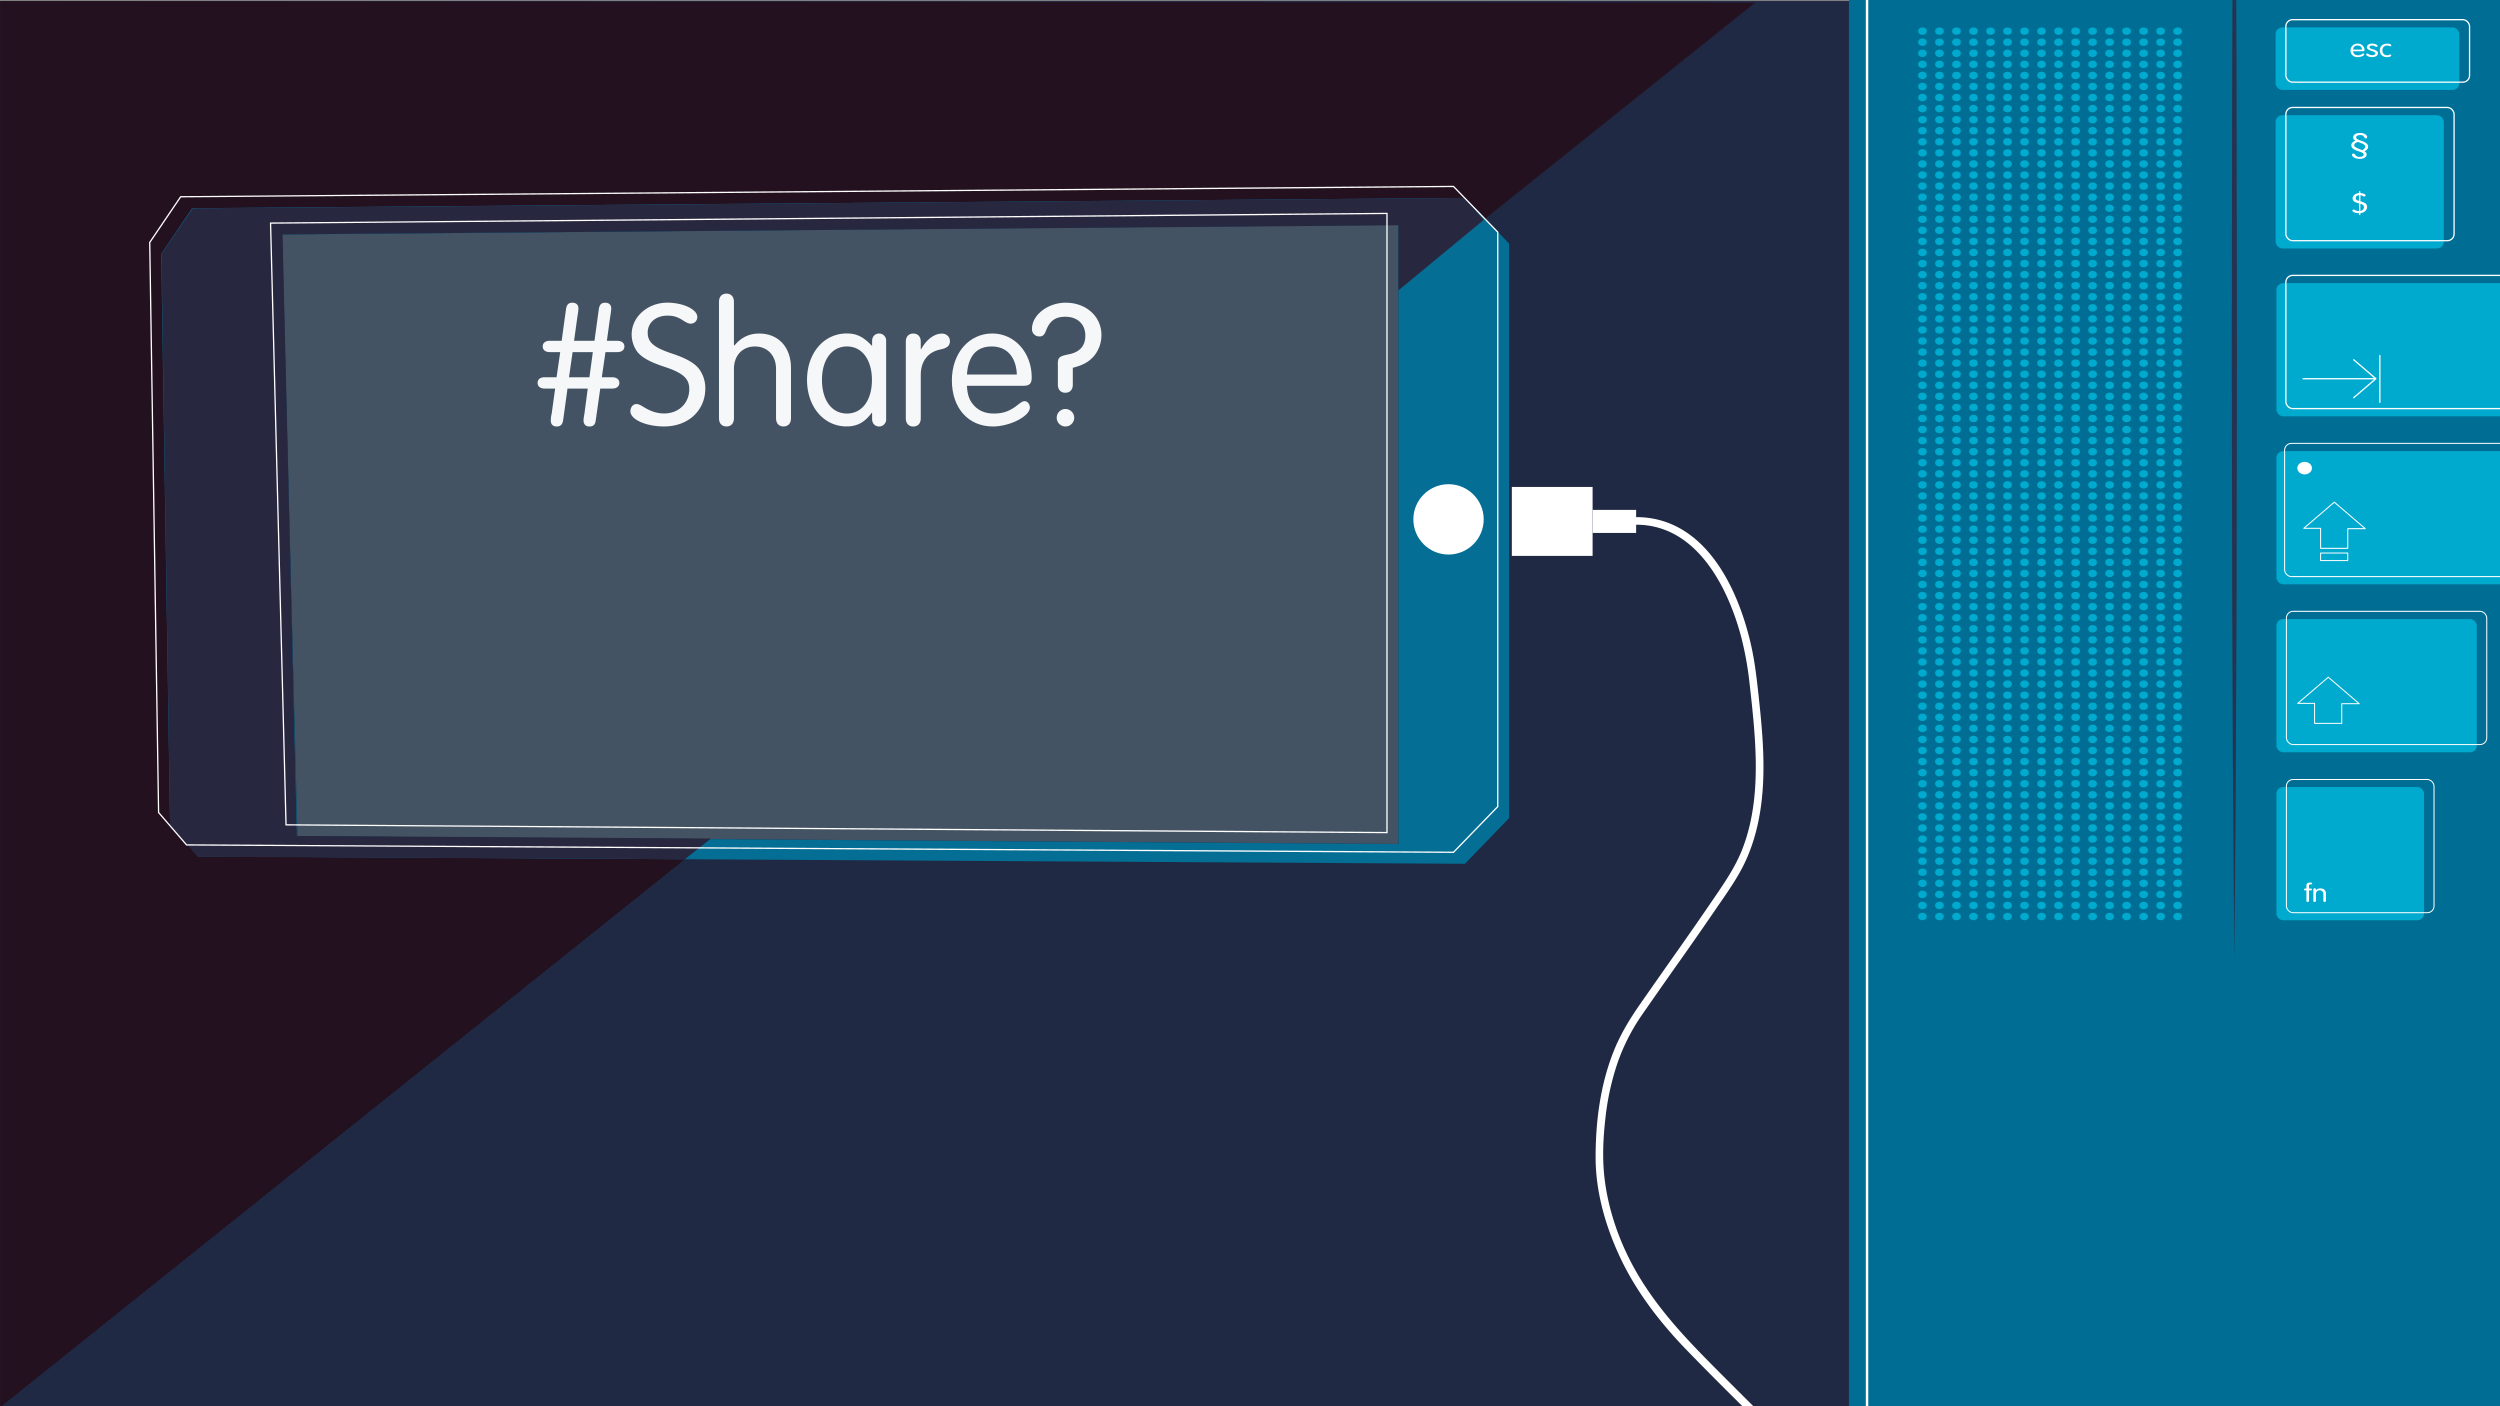 <svg id="Layer_1" data-name="Layer 1" xmlns="http://www.w3.org/2000/svg" width="1920" height="1080" viewBox="0 0 1920 1080"><rect x="0" y="0" width="1920" height="1080" fill="#808080" stroke="none"/><defs><style>.cls-1{fill:#1f2944;}.cls-2{fill:#24111f;}.cls-3{fill:#435363;}.cls-4{fill:#046e95;}.cls-5{fill:#fff;}.cls-6{fill:#006e94;}.cls-10,.cls-12,.cls-14,.cls-7,.cls-9{fill:none;}.cls-7{stroke:#006e94;}.cls-12,.cls-14,.cls-7{stroke-miterlimit:10;}.cls-8{fill:#00aace;}.cls-10,.cls-12,.cls-14,.cls-9{stroke:#fff;}.cls-10,.cls-9{stroke-linecap:round;stroke-linejoin:round;}.cls-10{stroke-width:0.78px;}.cls-11{fill:#253351;}.cls-12{stroke-width:1.89px;}.cls-13{fill:#282740;}.cls-15{opacity:0.95;}</style></defs><title>start_skaerm</title><rect class="cls-1" x="0.07" y="0.8" width="1919.93" height="1080"/><polygon class="cls-2" points="1348 2 0.07 1080.8 0.07 0.8 1348 2"/><polygon class="cls-3" points="228.46 642.21 1073.99 648.16 1073.99 172.64 216.57 180.07 228.46 642.21"/><path class="cls-4" d="M1125.06,152,147.55,159.9,123.79,195l6.79,437.85,21.49,24.89,973,5.65L1159,628.29V187.05ZM1074,648.22l-845.53-6L216.57,180.13,1074,172.7Z"/><circle class="cls-5" cx="1112.47" cy="398.88" r="27.01"/><path class="cls-5" d="M185,463.35a5.49,5.49,0,0,1-5.49-5.5V389.2a5.49,5.49,0,0,1,11,0v68.65A5.49,5.49,0,0,1,185,463.35Z"/><circle class="cls-5" cx="184.67" cy="363.16" r="5.67"/><rect class="cls-6" x="1420" y="-9.05" width="500" height="1090.05"/><rect class="cls-7" x="1715.98" y="-9.05" width="210.95" height="745.05"/><rect class="cls-8" x="1747.66" y="21.06" width="141.07" height="48" rx="5.14"/><rect class="cls-9" x="1755.55" y="15.11" width="141.07" height="48" rx="5.14"/><rect class="cls-8" x="1747.66" y="88.49" width="129.18" height="102.31" rx="5.14"/><rect class="cls-9" x="1755.55" y="82.54" width="129.18" height="102.31" rx="5.14"/><rect class="cls-8" x="1748.3" y="217.45" width="184.11" height="102.31" rx="5.22"/><rect class="cls-9" x="1755.55" y="211.5" width="184.11" height="102.31" rx="5.22"/><rect class="cls-8" x="1748.3" y="346.46" width="184.11" height="102.31" rx="5.22"/><rect class="cls-10" x="1754.58" y="340.52" width="184.11" height="102.31" rx="5.22"/><rect class="cls-8" x="1748.3" y="475.45" width="153.88" height="102.31" rx="5.14"/><rect class="cls-10" x="1755.95" y="469.5" width="153.88" height="102.31" rx="5.14"/><rect class="cls-8" x="1748.3" y="604.44" width="113.38" height="102.31" rx="5.14"/><rect class="cls-10" x="1755.95" y="598.65" width="113.38" height="102.31" rx="5.14"/><ellipse class="cls-8" cx="1476.45" cy="23.92" rx="3.33" ry="2.86"/><ellipse class="cls-8" cx="1489.51" cy="23.92" rx="3.33" ry="2.86"/><ellipse class="cls-8" cx="1502.58" cy="23.92" rx="3.33" ry="2.86"/><ellipse class="cls-8" cx="1515.64" cy="23.92" rx="3.33" ry="2.86"/><ellipse class="cls-8" cx="1528.71" cy="23.92" rx="3.33" ry="2.86"/><ellipse class="cls-8" cx="1541.77" cy="23.92" rx="3.33" ry="2.86"/><ellipse class="cls-8" cx="1554.84" cy="23.92" rx="3.33" ry="2.86"/><ellipse class="cls-8" cx="1567.9" cy="23.92" rx="3.33" ry="2.86"/><ellipse class="cls-8" cx="1580.97" cy="23.92" rx="3.33" ry="2.86"/><ellipse class="cls-8" cx="1594.03" cy="23.92" rx="3.33" ry="2.86"/><ellipse class="cls-8" cx="1607.1" cy="23.92" rx="3.33" ry="2.86"/><ellipse class="cls-8" cx="1620.16" cy="23.92" rx="3.33" ry="2.86"/><ellipse class="cls-8" cx="1633.23" cy="23.92" rx="3.33" ry="2.86"/><ellipse class="cls-8" cx="1646.29" cy="23.92" rx="3.33" ry="2.86"/><ellipse class="cls-8" cx="1659.36" cy="23.92" rx="3.33" ry="2.86"/><ellipse class="cls-8" cx="1672.43" cy="23.92" rx="3.33" ry="2.86"/><ellipse class="cls-8" cx="1476.45" cy="32.42" rx="3.33" ry="2.86"/><ellipse class="cls-8" cx="1489.51" cy="32.42" rx="3.33" ry="2.86"/><ellipse class="cls-8" cx="1502.58" cy="32.42" rx="3.33" ry="2.86"/><ellipse class="cls-8" cx="1515.64" cy="32.42" rx="3.33" ry="2.86"/><ellipse class="cls-8" cx="1528.71" cy="32.42" rx="3.33" ry="2.86"/><ellipse class="cls-8" cx="1541.77" cy="32.42" rx="3.33" ry="2.86"/><ellipse class="cls-8" cx="1554.84" cy="32.42" rx="3.33" ry="2.86"/><ellipse class="cls-8" cx="1567.9" cy="32.42" rx="3.33" ry="2.86"/><ellipse class="cls-8" cx="1580.97" cy="32.42" rx="3.33" ry="2.86"/><ellipse class="cls-8" cx="1594.03" cy="32.42" rx="3.33" ry="2.86"/><ellipse class="cls-8" cx="1607.1" cy="32.42" rx="3.33" ry="2.86"/><ellipse class="cls-8" cx="1620.16" cy="32.42" rx="3.33" ry="2.86"/><ellipse class="cls-8" cx="1633.23" cy="32.42" rx="3.33" ry="2.86"/><ellipse class="cls-8" cx="1646.29" cy="32.42" rx="3.33" ry="2.86"/><ellipse class="cls-8" cx="1659.36" cy="32.42" rx="3.33" ry="2.86"/><ellipse class="cls-8" cx="1672.43" cy="32.42" rx="3.33" ry="2.86"/><ellipse class="cls-8" cx="1476.45" cy="40.92" rx="3.33" ry="2.86"/><ellipse class="cls-8" cx="1489.51" cy="40.92" rx="3.33" ry="2.86"/><ellipse class="cls-8" cx="1502.58" cy="40.92" rx="3.33" ry="2.86"/><ellipse class="cls-8" cx="1515.64" cy="40.92" rx="3.33" ry="2.86"/><ellipse class="cls-8" cx="1528.71" cy="40.92" rx="3.33" ry="2.86"/><ellipse class="cls-8" cx="1541.77" cy="40.92" rx="3.33" ry="2.86"/><ellipse class="cls-8" cx="1554.84" cy="40.92" rx="3.33" ry="2.86"/><ellipse class="cls-8" cx="1567.9" cy="40.92" rx="3.33" ry="2.86"/><ellipse class="cls-8" cx="1580.97" cy="40.92" rx="3.33" ry="2.86"/><ellipse class="cls-8" cx="1594.03" cy="40.92" rx="3.33" ry="2.86"/><ellipse class="cls-8" cx="1607.1" cy="40.92" rx="3.33" ry="2.86"/><ellipse class="cls-8" cx="1620.16" cy="40.92" rx="3.33" ry="2.86"/><ellipse class="cls-8" cx="1633.23" cy="40.92" rx="3.33" ry="2.86"/><ellipse class="cls-8" cx="1646.29" cy="40.92" rx="3.33" ry="2.86"/><ellipse class="cls-8" cx="1659.36" cy="40.92" rx="3.33" ry="2.86"/><ellipse class="cls-8" cx="1672.43" cy="40.92" rx="3.33" ry="2.86"/><ellipse class="cls-8" cx="1476.45" cy="49.42" rx="3.33" ry="2.86"/><ellipse class="cls-8" cx="1489.51" cy="49.42" rx="3.33" ry="2.86"/><ellipse class="cls-8" cx="1502.58" cy="49.42" rx="3.33" ry="2.86"/><ellipse class="cls-8" cx="1515.64" cy="49.42" rx="3.33" ry="2.86"/><ellipse class="cls-8" cx="1528.71" cy="49.42" rx="3.33" ry="2.86"/><ellipse class="cls-8" cx="1541.77" cy="49.42" rx="3.33" ry="2.86"/><ellipse class="cls-8" cx="1554.84" cy="49.42" rx="3.33" ry="2.86"/><ellipse class="cls-8" cx="1567.9" cy="49.42" rx="3.33" ry="2.86"/><ellipse class="cls-8" cx="1580.97" cy="49.42" rx="3.33" ry="2.86"/><ellipse class="cls-8" cx="1594.03" cy="49.42" rx="3.33" ry="2.86"/><ellipse class="cls-8" cx="1607.1" cy="49.42" rx="3.33" ry="2.86"/><ellipse class="cls-8" cx="1620.16" cy="49.42" rx="3.33" ry="2.86"/><ellipse class="cls-8" cx="1633.23" cy="49.42" rx="3.33" ry="2.86"/><ellipse class="cls-8" cx="1646.29" cy="49.42" rx="3.33" ry="2.86"/><ellipse class="cls-8" cx="1659.36" cy="49.42" rx="3.33" ry="2.86"/><ellipse class="cls-8" cx="1672.43" cy="49.42" rx="3.33" ry="2.86"/><ellipse class="cls-8" cx="1476.45" cy="57.92" rx="3.33" ry="2.86"/><ellipse class="cls-8" cx="1489.51" cy="57.92" rx="3.33" ry="2.86"/><ellipse class="cls-8" cx="1502.58" cy="57.92" rx="3.33" ry="2.86"/><ellipse class="cls-8" cx="1515.64" cy="57.92" rx="3.33" ry="2.86"/><ellipse class="cls-8" cx="1528.71" cy="57.92" rx="3.33" ry="2.86"/><ellipse class="cls-8" cx="1541.77" cy="57.92" rx="3.33" ry="2.86"/><ellipse class="cls-8" cx="1554.84" cy="57.92" rx="3.33" ry="2.86"/><ellipse class="cls-8" cx="1567.9" cy="57.92" rx="3.33" ry="2.86"/><ellipse class="cls-8" cx="1580.97" cy="57.92" rx="3.33" ry="2.86"/><ellipse class="cls-8" cx="1594.03" cy="57.92" rx="3.33" ry="2.86"/><ellipse class="cls-8" cx="1607.1" cy="57.92" rx="3.33" ry="2.86"/><ellipse class="cls-8" cx="1620.16" cy="57.92" rx="3.33" ry="2.86"/><ellipse class="cls-8" cx="1633.23" cy="57.92" rx="3.33" ry="2.86"/><ellipse class="cls-8" cx="1646.29" cy="57.92" rx="3.33" ry="2.86"/><ellipse class="cls-8" cx="1659.36" cy="57.92" rx="3.33" ry="2.86"/><ellipse class="cls-8" cx="1672.43" cy="57.92" rx="3.33" ry="2.86"/><ellipse class="cls-8" cx="1476.45" cy="66.42" rx="3.33" ry="2.86"/><ellipse class="cls-8" cx="1489.51" cy="66.42" rx="3.33" ry="2.86"/><ellipse class="cls-8" cx="1502.58" cy="66.42" rx="3.33" ry="2.86"/><ellipse class="cls-8" cx="1515.64" cy="66.42" rx="3.33" ry="2.86"/><ellipse class="cls-8" cx="1528.71" cy="66.42" rx="3.33" ry="2.86"/><ellipse class="cls-8" cx="1541.77" cy="66.42" rx="3.33" ry="2.86"/><ellipse class="cls-8" cx="1554.84" cy="66.42" rx="3.33" ry="2.86"/><ellipse class="cls-8" cx="1567.9" cy="66.42" rx="3.33" ry="2.86"/><ellipse class="cls-8" cx="1580.97" cy="66.42" rx="3.33" ry="2.86"/><ellipse class="cls-8" cx="1594.03" cy="66.42" rx="3.33" ry="2.86"/><ellipse class="cls-8" cx="1607.1" cy="66.42" rx="3.33" ry="2.86"/><ellipse class="cls-8" cx="1620.16" cy="66.42" rx="3.33" ry="2.86"/><ellipse class="cls-8" cx="1633.23" cy="66.42" rx="3.33" ry="2.86"/><ellipse class="cls-8" cx="1646.29" cy="66.42" rx="3.33" ry="2.86"/><ellipse class="cls-8" cx="1659.36" cy="66.42" rx="3.33" ry="2.86"/><ellipse class="cls-8" cx="1672.43" cy="66.42" rx="3.33" ry="2.86"/><ellipse class="cls-8" cx="1476.45" cy="74.92" rx="3.33" ry="2.86"/><ellipse class="cls-8" cx="1489.51" cy="74.92" rx="3.33" ry="2.86"/><ellipse class="cls-8" cx="1502.58" cy="74.92" rx="3.33" ry="2.86"/><ellipse class="cls-8" cx="1515.64" cy="74.92" rx="3.33" ry="2.86"/><ellipse class="cls-8" cx="1528.71" cy="74.92" rx="3.33" ry="2.86"/><ellipse class="cls-8" cx="1541.77" cy="74.92" rx="3.33" ry="2.86"/><ellipse class="cls-8" cx="1554.84" cy="74.92" rx="3.33" ry="2.86"/><ellipse class="cls-8" cx="1567.9" cy="74.92" rx="3.33" ry="2.86"/><ellipse class="cls-8" cx="1580.97" cy="74.92" rx="3.33" ry="2.86"/><ellipse class="cls-8" cx="1594.03" cy="74.92" rx="3.33" ry="2.86"/><ellipse class="cls-8" cx="1607.1" cy="74.92" rx="3.33" ry="2.86"/><ellipse class="cls-8" cx="1620.16" cy="74.92" rx="3.33" ry="2.86"/><ellipse class="cls-8" cx="1633.23" cy="74.92" rx="3.33" ry="2.86"/><ellipse class="cls-8" cx="1646.29" cy="74.92" rx="3.33" ry="2.86"/><ellipse class="cls-8" cx="1659.36" cy="74.92" rx="3.33" ry="2.86"/><ellipse class="cls-8" cx="1672.43" cy="74.92" rx="3.33" ry="2.86"/><ellipse class="cls-8" cx="1476.45" cy="83.41" rx="3.33" ry="2.86"/><ellipse class="cls-8" cx="1489.51" cy="83.41" rx="3.33" ry="2.86"/><ellipse class="cls-8" cx="1502.58" cy="83.41" rx="3.33" ry="2.86"/><ellipse class="cls-8" cx="1515.64" cy="83.41" rx="3.33" ry="2.86"/><ellipse class="cls-8" cx="1528.71" cy="83.41" rx="3.33" ry="2.86"/><ellipse class="cls-8" cx="1541.77" cy="83.41" rx="3.33" ry="2.86"/><ellipse class="cls-8" cx="1554.84" cy="83.41" rx="3.33" ry="2.86"/><ellipse class="cls-8" cx="1567.9" cy="83.41" rx="3.33" ry="2.86"/><ellipse class="cls-8" cx="1580.97" cy="83.41" rx="3.33" ry="2.86"/><ellipse class="cls-8" cx="1594.03" cy="83.41" rx="3.33" ry="2.86"/><ellipse class="cls-8" cx="1607.1" cy="83.41" rx="3.33" ry="2.86"/><ellipse class="cls-8" cx="1620.16" cy="83.41" rx="3.33" ry="2.86"/><ellipse class="cls-8" cx="1633.23" cy="83.41" rx="3.33" ry="2.86"/><ellipse class="cls-8" cx="1646.29" cy="83.41" rx="3.33" ry="2.86"/><ellipse class="cls-8" cx="1659.36" cy="83.41" rx="3.33" ry="2.86"/><ellipse class="cls-8" cx="1672.43" cy="83.41" rx="3.33" ry="2.86"/><ellipse class="cls-8" cx="1476.45" cy="91.91" rx="3.33" ry="2.86"/><ellipse class="cls-8" cx="1489.51" cy="91.91" rx="3.33" ry="2.86"/><ellipse class="cls-8" cx="1502.58" cy="91.91" rx="3.33" ry="2.86"/><ellipse class="cls-8" cx="1515.64" cy="91.91" rx="3.33" ry="2.86"/><ellipse class="cls-8" cx="1528.71" cy="91.91" rx="3.33" ry="2.86"/><ellipse class="cls-8" cx="1541.77" cy="91.91" rx="3.33" ry="2.86"/><ellipse class="cls-8" cx="1554.84" cy="91.91" rx="3.33" ry="2.86"/><ellipse class="cls-8" cx="1567.9" cy="91.91" rx="3.33" ry="2.86"/><ellipse class="cls-8" cx="1580.97" cy="91.91" rx="3.33" ry="2.86"/><ellipse class="cls-8" cx="1594.03" cy="91.91" rx="3.33" ry="2.86"/><ellipse class="cls-8" cx="1607.1" cy="91.91" rx="3.33" ry="2.86"/><ellipse class="cls-8" cx="1620.16" cy="91.91" rx="3.33" ry="2.86"/><ellipse class="cls-8" cx="1633.23" cy="91.91" rx="3.33" ry="2.86"/><ellipse class="cls-8" cx="1646.29" cy="91.91" rx="3.33" ry="2.86"/><ellipse class="cls-8" cx="1659.36" cy="91.91" rx="3.33" ry="2.86"/><ellipse class="cls-8" cx="1672.43" cy="91.91" rx="3.33" ry="2.86"/><ellipse class="cls-8" cx="1476.45" cy="100.41" rx="3.33" ry="2.86"/><ellipse class="cls-8" cx="1489.51" cy="100.41" rx="3.33" ry="2.86"/><ellipse class="cls-8" cx="1502.58" cy="100.41" rx="3.33" ry="2.86"/><ellipse class="cls-8" cx="1515.64" cy="100.41" rx="3.33" ry="2.86"/><ellipse class="cls-8" cx="1528.71" cy="100.41" rx="3.33" ry="2.86"/><ellipse class="cls-8" cx="1541.77" cy="100.41" rx="3.33" ry="2.86"/><ellipse class="cls-8" cx="1554.84" cy="100.41" rx="3.33" ry="2.86"/><ellipse class="cls-8" cx="1567.9" cy="100.41" rx="3.33" ry="2.86"/><ellipse class="cls-8" cx="1580.97" cy="100.41" rx="3.33" ry="2.86"/><ellipse class="cls-8" cx="1594.03" cy="100.41" rx="3.33" ry="2.86"/><ellipse class="cls-8" cx="1607.1" cy="100.41" rx="3.33" ry="2.86"/><ellipse class="cls-8" cx="1620.16" cy="100.41" rx="3.33" ry="2.86"/><ellipse class="cls-8" cx="1633.23" cy="100.41" rx="3.33" ry="2.86"/><ellipse class="cls-8" cx="1646.29" cy="100.41" rx="3.33" ry="2.86"/><ellipse class="cls-8" cx="1659.36" cy="100.41" rx="3.33" ry="2.86"/><ellipse class="cls-8" cx="1672.43" cy="100.41" rx="3.33" ry="2.86"/><ellipse class="cls-8" cx="1476.45" cy="108.91" rx="3.33" ry="2.86"/><ellipse class="cls-8" cx="1489.51" cy="108.91" rx="3.33" ry="2.86"/><ellipse class="cls-8" cx="1502.58" cy="108.91" rx="3.33" ry="2.86"/><ellipse class="cls-8" cx="1515.64" cy="108.91" rx="3.33" ry="2.86"/><ellipse class="cls-8" cx="1528.71" cy="108.91" rx="3.33" ry="2.86"/><ellipse class="cls-8" cx="1541.77" cy="108.91" rx="3.33" ry="2.86"/><ellipse class="cls-8" cx="1554.84" cy="108.91" rx="3.33" ry="2.86"/><ellipse class="cls-8" cx="1567.9" cy="108.91" rx="3.33" ry="2.86"/><ellipse class="cls-8" cx="1580.97" cy="108.91" rx="3.33" ry="2.86"/><ellipse class="cls-8" cx="1594.03" cy="108.91" rx="3.33" ry="2.86"/><ellipse class="cls-8" cx="1607.1" cy="108.91" rx="3.33" ry="2.86"/><ellipse class="cls-8" cx="1620.16" cy="108.91" rx="3.33" ry="2.86"/><ellipse class="cls-8" cx="1633.23" cy="108.91" rx="3.33" ry="2.86"/><ellipse class="cls-8" cx="1646.29" cy="108.91" rx="3.33" ry="2.86"/><ellipse class="cls-8" cx="1659.36" cy="108.91" rx="3.33" ry="2.86"/><ellipse class="cls-8" cx="1672.43" cy="108.91" rx="3.33" ry="2.86"/><ellipse class="cls-8" cx="1476.45" cy="117.41" rx="3.33" ry="2.86"/><ellipse class="cls-8" cx="1489.51" cy="117.41" rx="3.33" ry="2.86"/><ellipse class="cls-8" cx="1502.58" cy="117.41" rx="3.33" ry="2.86"/><ellipse class="cls-8" cx="1515.64" cy="117.41" rx="3.33" ry="2.86"/><ellipse class="cls-8" cx="1528.71" cy="117.41" rx="3.33" ry="2.86"/><ellipse class="cls-8" cx="1541.77" cy="117.41" rx="3.33" ry="2.86"/><ellipse class="cls-8" cx="1554.84" cy="117.41" rx="3.33" ry="2.86"/><ellipse class="cls-8" cx="1567.9" cy="117.41" rx="3.33" ry="2.86"/><ellipse class="cls-8" cx="1580.97" cy="117.41" rx="3.33" ry="2.86"/><ellipse class="cls-8" cx="1594.03" cy="117.41" rx="3.33" ry="2.86"/><ellipse class="cls-8" cx="1607.1" cy="117.41" rx="3.33" ry="2.86"/><ellipse class="cls-8" cx="1620.16" cy="117.41" rx="3.33" ry="2.86"/><ellipse class="cls-8" cx="1633.23" cy="117.41" rx="3.33" ry="2.86"/><ellipse class="cls-8" cx="1646.29" cy="117.41" rx="3.33" ry="2.86"/><ellipse class="cls-8" cx="1659.36" cy="117.41" rx="3.33" ry="2.86"/><ellipse class="cls-8" cx="1672.43" cy="117.41" rx="3.33" ry="2.86"/><ellipse class="cls-8" cx="1476.45" cy="125.91" rx="3.33" ry="2.86"/><ellipse class="cls-8" cx="1489.51" cy="125.91" rx="3.33" ry="2.86"/><ellipse class="cls-8" cx="1502.58" cy="125.91" rx="3.33" ry="2.86"/><ellipse class="cls-8" cx="1515.64" cy="125.91" rx="3.33" ry="2.86"/><ellipse class="cls-8" cx="1528.71" cy="125.91" rx="3.33" ry="2.86"/><ellipse class="cls-8" cx="1541.77" cy="125.91" rx="3.33" ry="2.86"/><ellipse class="cls-8" cx="1554.84" cy="125.91" rx="3.33" ry="2.86"/><ellipse class="cls-8" cx="1567.9" cy="125.91" rx="3.33" ry="2.86"/><ellipse class="cls-8" cx="1580.97" cy="125.91" rx="3.33" ry="2.86"/><ellipse class="cls-8" cx="1594.03" cy="125.91" rx="3.33" ry="2.86"/><ellipse class="cls-8" cx="1607.1" cy="125.91" rx="3.33" ry="2.86"/><ellipse class="cls-8" cx="1620.16" cy="125.91" rx="3.33" ry="2.86"/><ellipse class="cls-8" cx="1633.23" cy="125.91" rx="3.33" ry="2.86"/><ellipse class="cls-8" cx="1646.29" cy="125.91" rx="3.33" ry="2.86"/><ellipse class="cls-8" cx="1659.36" cy="125.91" rx="3.33" ry="2.86"/><ellipse class="cls-8" cx="1672.43" cy="125.91" rx="3.33" ry="2.86"/><ellipse class="cls-8" cx="1476.45" cy="134.41" rx="3.33" ry="2.86"/><ellipse class="cls-8" cx="1489.51" cy="134.41" rx="3.33" ry="2.86"/><ellipse class="cls-8" cx="1502.58" cy="134.41" rx="3.33" ry="2.86"/><ellipse class="cls-8" cx="1515.64" cy="134.41" rx="3.33" ry="2.86"/><ellipse class="cls-8" cx="1528.71" cy="134.41" rx="3.33" ry="2.86"/><ellipse class="cls-8" cx="1541.77" cy="134.41" rx="3.33" ry="2.86"/><ellipse class="cls-8" cx="1554.84" cy="134.41" rx="3.33" ry="2.86"/><ellipse class="cls-8" cx="1567.9" cy="134.41" rx="3.33" ry="2.86"/><ellipse class="cls-8" cx="1580.97" cy="134.41" rx="3.33" ry="2.86"/><ellipse class="cls-8" cx="1594.03" cy="134.41" rx="3.33" ry="2.86"/><ellipse class="cls-8" cx="1607.1" cy="134.41" rx="3.33" ry="2.86"/><ellipse class="cls-8" cx="1620.16" cy="134.41" rx="3.33" ry="2.86"/><ellipse class="cls-8" cx="1633.23" cy="134.41" rx="3.33" ry="2.86"/><ellipse class="cls-8" cx="1646.29" cy="134.41" rx="3.33" ry="2.86"/><ellipse class="cls-8" cx="1659.36" cy="134.41" rx="3.33" ry="2.86"/><ellipse class="cls-8" cx="1672.43" cy="134.41" rx="3.33" ry="2.86"/><ellipse class="cls-8" cx="1476.45" cy="142.91" rx="3.33" ry="2.86"/><ellipse class="cls-8" cx="1489.51" cy="142.91" rx="3.33" ry="2.86"/><ellipse class="cls-8" cx="1502.58" cy="142.91" rx="3.33" ry="2.86"/><ellipse class="cls-8" cx="1515.64" cy="142.91" rx="3.33" ry="2.86"/><ellipse class="cls-8" cx="1528.71" cy="142.91" rx="3.33" ry="2.86"/><ellipse class="cls-8" cx="1541.77" cy="142.91" rx="3.33" ry="2.86"/><ellipse class="cls-8" cx="1554.84" cy="142.91" rx="3.33" ry="2.86"/><ellipse class="cls-8" cx="1567.9" cy="142.91" rx="3.33" ry="2.86"/><ellipse class="cls-8" cx="1580.97" cy="142.91" rx="3.33" ry="2.86"/><ellipse class="cls-8" cx="1594.03" cy="142.91" rx="3.33" ry="2.86"/><ellipse class="cls-8" cx="1607.1" cy="142.91" rx="3.33" ry="2.86"/><ellipse class="cls-8" cx="1620.16" cy="142.91" rx="3.33" ry="2.86"/><ellipse class="cls-8" cx="1633.23" cy="142.91" rx="3.33" ry="2.86"/><ellipse class="cls-8" cx="1646.29" cy="142.91" rx="3.33" ry="2.86"/><ellipse class="cls-8" cx="1659.36" cy="142.91" rx="3.33" ry="2.86"/><ellipse class="cls-8" cx="1672.43" cy="142.91" rx="3.33" ry="2.86"/><ellipse class="cls-8" cx="1476.45" cy="151.41" rx="3.33" ry="2.86"/><ellipse class="cls-8" cx="1489.51" cy="151.41" rx="3.33" ry="2.86"/><ellipse class="cls-8" cx="1502.58" cy="151.41" rx="3.33" ry="2.86"/><ellipse class="cls-8" cx="1515.64" cy="151.41" rx="3.33" ry="2.86"/><ellipse class="cls-8" cx="1528.71" cy="151.41" rx="3.33" ry="2.86"/><ellipse class="cls-8" cx="1541.77" cy="151.41" rx="3.33" ry="2.86"/><ellipse class="cls-8" cx="1554.84" cy="151.41" rx="3.33" ry="2.86"/><ellipse class="cls-8" cx="1567.9" cy="151.41" rx="3.33" ry="2.86"/><ellipse class="cls-8" cx="1580.97" cy="151.41" rx="3.33" ry="2.86"/><ellipse class="cls-8" cx="1594.03" cy="151.41" rx="3.33" ry="2.86"/><ellipse class="cls-8" cx="1607.1" cy="151.41" rx="3.33" ry="2.86"/><ellipse class="cls-8" cx="1620.16" cy="151.41" rx="3.33" ry="2.86"/><ellipse class="cls-8" cx="1633.23" cy="151.41" rx="3.33" ry="2.86"/><ellipse class="cls-8" cx="1646.29" cy="151.41" rx="3.33" ry="2.86"/><ellipse class="cls-8" cx="1659.36" cy="151.41" rx="3.33" ry="2.86"/><ellipse class="cls-8" cx="1672.43" cy="151.41" rx="3.33" ry="2.86"/><ellipse class="cls-8" cx="1476.45" cy="159.91" rx="3.33" ry="2.86"/><ellipse class="cls-8" cx="1489.51" cy="159.91" rx="3.33" ry="2.86"/><ellipse class="cls-8" cx="1502.58" cy="159.91" rx="3.33" ry="2.86"/><ellipse class="cls-8" cx="1515.64" cy="159.91" rx="3.33" ry="2.86"/><ellipse class="cls-8" cx="1528.71" cy="159.91" rx="3.33" ry="2.86"/><ellipse class="cls-8" cx="1541.77" cy="159.91" rx="3.33" ry="2.86"/><ellipse class="cls-8" cx="1554.84" cy="159.91" rx="3.33" ry="2.86"/><ellipse class="cls-8" cx="1567.9" cy="159.91" rx="3.33" ry="2.86"/><ellipse class="cls-8" cx="1580.97" cy="159.91" rx="3.33" ry="2.86"/><ellipse class="cls-8" cx="1594.03" cy="159.91" rx="3.33" ry="2.86"/><ellipse class="cls-8" cx="1607.1" cy="159.91" rx="3.33" ry="2.86"/><ellipse class="cls-8" cx="1620.16" cy="159.91" rx="3.33" ry="2.86"/><ellipse class="cls-8" cx="1633.23" cy="159.91" rx="3.33" ry="2.86"/><ellipse class="cls-8" cx="1646.29" cy="159.91" rx="3.33" ry="2.86"/><ellipse class="cls-8" cx="1659.36" cy="159.91" rx="3.33" ry="2.86"/><ellipse class="cls-8" cx="1672.43" cy="159.91" rx="3.33" ry="2.86"/><ellipse class="cls-8" cx="1476.45" cy="168.41" rx="3.33" ry="2.86"/><ellipse class="cls-8" cx="1489.51" cy="168.41" rx="3.33" ry="2.86"/><ellipse class="cls-8" cx="1502.58" cy="168.41" rx="3.33" ry="2.86"/><ellipse class="cls-8" cx="1515.64" cy="168.41" rx="3.33" ry="2.86"/><ellipse class="cls-8" cx="1528.71" cy="168.41" rx="3.33" ry="2.86"/><ellipse class="cls-8" cx="1541.77" cy="168.41" rx="3.33" ry="2.86"/><ellipse class="cls-8" cx="1554.84" cy="168.41" rx="3.33" ry="2.86"/><ellipse class="cls-8" cx="1567.9" cy="168.41" rx="3.33" ry="2.86"/><ellipse class="cls-8" cx="1580.97" cy="168.41" rx="3.33" ry="2.86"/><ellipse class="cls-8" cx="1594.03" cy="168.41" rx="3.33" ry="2.86"/><ellipse class="cls-8" cx="1607.1" cy="168.41" rx="3.33" ry="2.86"/><ellipse class="cls-8" cx="1620.16" cy="168.41" rx="3.33" ry="2.86"/><ellipse class="cls-8" cx="1633.23" cy="168.41" rx="3.33" ry="2.86"/><ellipse class="cls-8" cx="1646.29" cy="168.41" rx="3.33" ry="2.86"/><ellipse class="cls-8" cx="1659.36" cy="168.41" rx="3.33" ry="2.86"/><ellipse class="cls-8" cx="1672.43" cy="168.41" rx="3.33" ry="2.86"/><ellipse class="cls-8" cx="1476.45" cy="176.91" rx="3.33" ry="2.86"/><ellipse class="cls-8" cx="1489.51" cy="176.91" rx="3.33" ry="2.86"/><ellipse class="cls-8" cx="1502.58" cy="176.91" rx="3.33" ry="2.86"/><ellipse class="cls-8" cx="1515.64" cy="176.91" rx="3.33" ry="2.86"/><ellipse class="cls-8" cx="1528.71" cy="176.91" rx="3.33" ry="2.86"/><ellipse class="cls-8" cx="1541.77" cy="176.91" rx="3.33" ry="2.86"/><ellipse class="cls-8" cx="1554.84" cy="176.91" rx="3.33" ry="2.86"/><ellipse class="cls-8" cx="1567.9" cy="176.91" rx="3.33" ry="2.86"/><ellipse class="cls-8" cx="1580.97" cy="176.91" rx="3.33" ry="2.86"/><ellipse class="cls-8" cx="1594.03" cy="176.91" rx="3.33" ry="2.86"/><ellipse class="cls-8" cx="1607.1" cy="176.91" rx="3.33" ry="2.86"/><ellipse class="cls-8" cx="1620.16" cy="176.91" rx="3.33" ry="2.86"/><ellipse class="cls-8" cx="1633.23" cy="176.91" rx="3.33" ry="2.86"/><ellipse class="cls-8" cx="1646.29" cy="176.91" rx="3.33" ry="2.86"/><ellipse class="cls-8" cx="1659.36" cy="176.91" rx="3.33" ry="2.86"/><ellipse class="cls-8" cx="1672.43" cy="176.91" rx="3.33" ry="2.86"/><ellipse class="cls-8" cx="1476.45" cy="185.41" rx="3.33" ry="2.86"/><ellipse class="cls-8" cx="1489.51" cy="185.41" rx="3.33" ry="2.86"/><ellipse class="cls-8" cx="1502.58" cy="185.41" rx="3.33" ry="2.86"/><ellipse class="cls-8" cx="1515.64" cy="185.41" rx="3.33" ry="2.86"/><ellipse class="cls-8" cx="1528.71" cy="185.41" rx="3.33" ry="2.86"/><ellipse class="cls-8" cx="1541.77" cy="185.41" rx="3.33" ry="2.86"/><ellipse class="cls-8" cx="1554.84" cy="185.41" rx="3.33" ry="2.86"/><ellipse class="cls-8" cx="1567.9" cy="185.41" rx="3.33" ry="2.86"/><ellipse class="cls-8" cx="1580.97" cy="185.41" rx="3.33" ry="2.86"/><ellipse class="cls-8" cx="1594.03" cy="185.41" rx="3.33" ry="2.86"/><ellipse class="cls-8" cx="1607.1" cy="185.41" rx="3.33" ry="2.86"/><ellipse class="cls-8" cx="1620.16" cy="185.41" rx="3.33" ry="2.86"/><ellipse class="cls-8" cx="1633.23" cy="185.41" rx="3.33" ry="2.86"/><ellipse class="cls-8" cx="1646.29" cy="185.41" rx="3.33" ry="2.86"/><ellipse class="cls-8" cx="1659.36" cy="185.41" rx="3.33" ry="2.86"/><ellipse class="cls-8" cx="1672.43" cy="185.41" rx="3.33" ry="2.86"/><ellipse class="cls-8" cx="1476.45" cy="193.91" rx="3.33" ry="2.86"/><ellipse class="cls-8" cx="1489.51" cy="193.91" rx="3.33" ry="2.86"/><ellipse class="cls-8" cx="1502.58" cy="193.91" rx="3.33" ry="2.86"/><ellipse class="cls-8" cx="1515.64" cy="193.91" rx="3.33" ry="2.86"/><ellipse class="cls-8" cx="1528.71" cy="193.91" rx="3.33" ry="2.86"/><ellipse class="cls-8" cx="1541.77" cy="193.91" rx="3.33" ry="2.86"/><ellipse class="cls-8" cx="1554.84" cy="193.91" rx="3.33" ry="2.86"/><ellipse class="cls-8" cx="1567.9" cy="193.91" rx="3.33" ry="2.86"/><ellipse class="cls-8" cx="1580.97" cy="193.91" rx="3.33" ry="2.86"/><ellipse class="cls-8" cx="1594.03" cy="193.91" rx="3.33" ry="2.86"/><ellipse class="cls-8" cx="1607.1" cy="193.91" rx="3.33" ry="2.86"/><ellipse class="cls-8" cx="1620.16" cy="193.91" rx="3.33" ry="2.86"/><ellipse class="cls-8" cx="1633.23" cy="193.91" rx="3.33" ry="2.86"/><ellipse class="cls-8" cx="1646.29" cy="193.91" rx="3.33" ry="2.86"/><ellipse class="cls-8" cx="1659.36" cy="193.91" rx="3.33" ry="2.86"/><ellipse class="cls-8" cx="1672.43" cy="193.91" rx="3.33" ry="2.86"/><ellipse class="cls-8" cx="1476.45" cy="202.41" rx="3.33" ry="2.86"/><ellipse class="cls-8" cx="1489.51" cy="202.41" rx="3.33" ry="2.86"/><ellipse class="cls-8" cx="1502.58" cy="202.41" rx="3.33" ry="2.86"/><ellipse class="cls-8" cx="1515.64" cy="202.41" rx="3.33" ry="2.86"/><ellipse class="cls-8" cx="1528.71" cy="202.41" rx="3.33" ry="2.86"/><ellipse class="cls-8" cx="1541.77" cy="202.41" rx="3.33" ry="2.86"/><ellipse class="cls-8" cx="1554.84" cy="202.41" rx="3.33" ry="2.86"/><ellipse class="cls-8" cx="1567.9" cy="202.41" rx="3.33" ry="2.86"/><ellipse class="cls-8" cx="1580.97" cy="202.41" rx="3.33" ry="2.86"/><ellipse class="cls-8" cx="1594.03" cy="202.41" rx="3.33" ry="2.86"/><ellipse class="cls-8" cx="1607.1" cy="202.41" rx="3.33" ry="2.86"/><ellipse class="cls-8" cx="1620.16" cy="202.41" rx="3.33" ry="2.86"/><ellipse class="cls-8" cx="1633.23" cy="202.41" rx="3.33" ry="2.86"/><ellipse class="cls-8" cx="1646.29" cy="202.41" rx="3.33" ry="2.86"/><ellipse class="cls-8" cx="1659.36" cy="202.41" rx="3.33" ry="2.86"/><ellipse class="cls-8" cx="1672.43" cy="202.41" rx="3.33" ry="2.86"/><ellipse class="cls-8" cx="1476.45" cy="210.91" rx="3.33" ry="2.86"/><ellipse class="cls-8" cx="1489.51" cy="210.91" rx="3.33" ry="2.86"/><ellipse class="cls-8" cx="1502.58" cy="210.91" rx="3.33" ry="2.86"/><ellipse class="cls-8" cx="1515.64" cy="210.91" rx="3.33" ry="2.86"/><ellipse class="cls-8" cx="1528.71" cy="210.91" rx="3.33" ry="2.86"/><ellipse class="cls-8" cx="1541.77" cy="210.91" rx="3.33" ry="2.86"/><ellipse class="cls-8" cx="1554.84" cy="210.91" rx="3.33" ry="2.86"/><ellipse class="cls-8" cx="1567.9" cy="210.91" rx="3.33" ry="2.86"/><ellipse class="cls-8" cx="1580.97" cy="210.91" rx="3.33" ry="2.86"/><ellipse class="cls-8" cx="1594.03" cy="210.91" rx="3.33" ry="2.86"/><ellipse class="cls-8" cx="1607.1" cy="210.91" rx="3.33" ry="2.86"/><ellipse class="cls-8" cx="1620.16" cy="210.91" rx="3.33" ry="2.86"/><ellipse class="cls-8" cx="1633.23" cy="210.91" rx="3.33" ry="2.86"/><ellipse class="cls-8" cx="1646.29" cy="210.91" rx="3.33" ry="2.86"/><ellipse class="cls-8" cx="1659.36" cy="210.91" rx="3.33" ry="2.86"/><ellipse class="cls-8" cx="1672.43" cy="210.91" rx="3.33" ry="2.86"/><ellipse class="cls-8" cx="1476.45" cy="219.41" rx="3.33" ry="2.86"/><ellipse class="cls-8" cx="1489.51" cy="219.41" rx="3.33" ry="2.86"/><ellipse class="cls-8" cx="1502.58" cy="219.41" rx="3.33" ry="2.86"/><ellipse class="cls-8" cx="1515.64" cy="219.41" rx="3.33" ry="2.86"/><ellipse class="cls-8" cx="1528.71" cy="219.41" rx="3.33" ry="2.86"/><ellipse class="cls-8" cx="1541.77" cy="219.41" rx="3.33" ry="2.86"/><ellipse class="cls-8" cx="1554.84" cy="219.41" rx="3.33" ry="2.86"/><ellipse class="cls-8" cx="1567.9" cy="219.41" rx="3.33" ry="2.86"/><ellipse class="cls-8" cx="1580.97" cy="219.41" rx="3.33" ry="2.86"/><ellipse class="cls-8" cx="1594.03" cy="219.41" rx="3.33" ry="2.86"/><ellipse class="cls-8" cx="1607.1" cy="219.41" rx="3.33" ry="2.86"/><ellipse class="cls-8" cx="1620.16" cy="219.41" rx="3.33" ry="2.86"/><ellipse class="cls-8" cx="1633.23" cy="219.41" rx="3.33" ry="2.86"/><ellipse class="cls-8" cx="1646.29" cy="219.41" rx="3.33" ry="2.86"/><ellipse class="cls-8" cx="1659.36" cy="219.41" rx="3.33" ry="2.86"/><ellipse class="cls-8" cx="1672.43" cy="219.41" rx="3.33" ry="2.86"/><ellipse class="cls-8" cx="1476.45" cy="227.91" rx="3.33" ry="2.86"/><ellipse class="cls-8" cx="1489.51" cy="227.91" rx="3.33" ry="2.86"/><ellipse class="cls-8" cx="1502.58" cy="227.91" rx="3.33" ry="2.86"/><ellipse class="cls-8" cx="1515.64" cy="227.91" rx="3.33" ry="2.86"/><ellipse class="cls-8" cx="1528.71" cy="227.91" rx="3.33" ry="2.86"/><ellipse class="cls-8" cx="1541.77" cy="227.91" rx="3.33" ry="2.86"/><ellipse class="cls-8" cx="1554.84" cy="227.91" rx="3.33" ry="2.86"/><ellipse class="cls-8" cx="1567.9" cy="227.91" rx="3.33" ry="2.86"/><ellipse class="cls-8" cx="1580.97" cy="227.91" rx="3.33" ry="2.86"/><ellipse class="cls-8" cx="1594.03" cy="227.91" rx="3.33" ry="2.86"/><ellipse class="cls-8" cx="1607.1" cy="227.91" rx="3.33" ry="2.86"/><ellipse class="cls-8" cx="1620.16" cy="227.91" rx="3.33" ry="2.86"/><ellipse class="cls-8" cx="1633.23" cy="227.91" rx="3.33" ry="2.86"/><ellipse class="cls-8" cx="1646.29" cy="227.91" rx="3.33" ry="2.86"/><ellipse class="cls-8" cx="1659.36" cy="227.91" rx="3.33" ry="2.86"/><ellipse class="cls-8" cx="1672.43" cy="227.91" rx="3.33" ry="2.86"/><ellipse class="cls-8" cx="1476.45" cy="236.41" rx="3.33" ry="2.86"/><ellipse class="cls-8" cx="1489.51" cy="236.41" rx="3.33" ry="2.86"/><ellipse class="cls-8" cx="1502.58" cy="236.41" rx="3.33" ry="2.86"/><ellipse class="cls-8" cx="1515.64" cy="236.41" rx="3.33" ry="2.86"/><ellipse class="cls-8" cx="1528.71" cy="236.41" rx="3.33" ry="2.86"/><ellipse class="cls-8" cx="1541.77" cy="236.41" rx="3.33" ry="2.86"/><ellipse class="cls-8" cx="1554.84" cy="236.41" rx="3.33" ry="2.86"/><ellipse class="cls-8" cx="1567.9" cy="236.41" rx="3.33" ry="2.86"/><ellipse class="cls-8" cx="1580.97" cy="236.41" rx="3.33" ry="2.86"/><ellipse class="cls-8" cx="1594.03" cy="236.41" rx="3.33" ry="2.86"/><ellipse class="cls-8" cx="1607.1" cy="236.41" rx="3.33" ry="2.86"/><ellipse class="cls-8" cx="1620.16" cy="236.41" rx="3.33" ry="2.86"/><ellipse class="cls-8" cx="1633.23" cy="236.41" rx="3.33" ry="2.86"/><ellipse class="cls-8" cx="1646.29" cy="236.41" rx="3.33" ry="2.86"/><ellipse class="cls-8" cx="1659.36" cy="236.41" rx="3.33" ry="2.86"/><ellipse class="cls-8" cx="1672.43" cy="236.41" rx="3.33" ry="2.86"/><ellipse class="cls-8" cx="1476.45" cy="244.91" rx="3.33" ry="2.86"/><ellipse class="cls-8" cx="1489.51" cy="244.91" rx="3.33" ry="2.86"/><ellipse class="cls-8" cx="1502.58" cy="244.91" rx="3.33" ry="2.86"/><ellipse class="cls-8" cx="1515.64" cy="244.91" rx="3.33" ry="2.86"/><ellipse class="cls-8" cx="1528.71" cy="244.91" rx="3.33" ry="2.86"/><ellipse class="cls-8" cx="1541.77" cy="244.91" rx="3.33" ry="2.86"/><ellipse class="cls-8" cx="1554.84" cy="244.91" rx="3.33" ry="2.86"/><ellipse class="cls-8" cx="1567.9" cy="244.91" rx="3.33" ry="2.86"/><ellipse class="cls-8" cx="1580.97" cy="244.91" rx="3.33" ry="2.86"/><ellipse class="cls-8" cx="1594.03" cy="244.91" rx="3.33" ry="2.86"/><ellipse class="cls-8" cx="1607.1" cy="244.91" rx="3.33" ry="2.86"/><ellipse class="cls-8" cx="1620.16" cy="244.91" rx="3.33" ry="2.86"/><ellipse class="cls-8" cx="1633.23" cy="244.91" rx="3.33" ry="2.86"/><ellipse class="cls-8" cx="1646.29" cy="244.91" rx="3.33" ry="2.86"/><ellipse class="cls-8" cx="1659.36" cy="244.91" rx="3.33" ry="2.86"/><ellipse class="cls-8" cx="1672.43" cy="244.91" rx="3.33" ry="2.86"/><ellipse class="cls-8" cx="1476.45" cy="253.41" rx="3.33" ry="2.86"/><ellipse class="cls-8" cx="1489.51" cy="253.41" rx="3.33" ry="2.86"/><ellipse class="cls-8" cx="1502.58" cy="253.41" rx="3.33" ry="2.86"/><ellipse class="cls-8" cx="1515.64" cy="253.41" rx="3.33" ry="2.86"/><ellipse class="cls-8" cx="1528.71" cy="253.41" rx="3.33" ry="2.86"/><ellipse class="cls-8" cx="1541.77" cy="253.41" rx="3.33" ry="2.86"/><ellipse class="cls-8" cx="1554.84" cy="253.41" rx="3.33" ry="2.86"/><ellipse class="cls-8" cx="1567.9" cy="253.41" rx="3.33" ry="2.86"/><ellipse class="cls-8" cx="1580.97" cy="253.41" rx="3.33" ry="2.86"/><ellipse class="cls-8" cx="1594.03" cy="253.41" rx="3.33" ry="2.86"/><ellipse class="cls-8" cx="1607.1" cy="253.41" rx="3.33" ry="2.86"/><ellipse class="cls-8" cx="1620.16" cy="253.41" rx="3.33" ry="2.86"/><ellipse class="cls-8" cx="1633.23" cy="253.41" rx="3.33" ry="2.86"/><ellipse class="cls-8" cx="1646.29" cy="253.41" rx="3.33" ry="2.86"/><ellipse class="cls-8" cx="1659.36" cy="253.41" rx="3.33" ry="2.86"/><ellipse class="cls-8" cx="1672.43" cy="253.41" rx="3.33" ry="2.86"/><ellipse class="cls-8" cx="1476.45" cy="261.91" rx="3.33" ry="2.86"/><ellipse class="cls-8" cx="1489.51" cy="261.91" rx="3.33" ry="2.86"/><ellipse class="cls-8" cx="1502.58" cy="261.91" rx="3.33" ry="2.86"/><ellipse class="cls-8" cx="1515.64" cy="261.91" rx="3.33" ry="2.86"/><ellipse class="cls-8" cx="1528.71" cy="261.91" rx="3.33" ry="2.86"/><ellipse class="cls-8" cx="1541.77" cy="261.91" rx="3.33" ry="2.86"/><ellipse class="cls-8" cx="1554.84" cy="261.91" rx="3.33" ry="2.86"/><ellipse class="cls-8" cx="1567.9" cy="261.91" rx="3.33" ry="2.86"/><ellipse class="cls-8" cx="1580.97" cy="261.91" rx="3.33" ry="2.86"/><ellipse class="cls-8" cx="1594.03" cy="261.91" rx="3.33" ry="2.86"/><ellipse class="cls-8" cx="1607.1" cy="261.91" rx="3.33" ry="2.86"/><ellipse class="cls-8" cx="1620.16" cy="261.91" rx="3.33" ry="2.86"/><ellipse class="cls-8" cx="1633.23" cy="261.91" rx="3.33" ry="2.86"/><ellipse class="cls-8" cx="1646.29" cy="261.91" rx="3.33" ry="2.86"/><ellipse class="cls-8" cx="1659.36" cy="261.91" rx="3.33" ry="2.86"/><ellipse class="cls-8" cx="1672.43" cy="261.91" rx="3.33" ry="2.86"/><ellipse class="cls-8" cx="1476.45" cy="270.41" rx="3.33" ry="2.86"/><ellipse class="cls-8" cx="1489.51" cy="270.41" rx="3.33" ry="2.86"/><ellipse class="cls-8" cx="1502.58" cy="270.41" rx="3.33" ry="2.86"/><ellipse class="cls-8" cx="1515.64" cy="270.41" rx="3.33" ry="2.86"/><ellipse class="cls-8" cx="1528.71" cy="270.41" rx="3.33" ry="2.86"/><ellipse class="cls-8" cx="1541.77" cy="270.41" rx="3.33" ry="2.86"/><ellipse class="cls-8" cx="1554.84" cy="270.41" rx="3.33" ry="2.86"/><ellipse class="cls-8" cx="1567.9" cy="270.41" rx="3.33" ry="2.86"/><ellipse class="cls-8" cx="1580.97" cy="270.41" rx="3.33" ry="2.86"/><ellipse class="cls-8" cx="1594.03" cy="270.41" rx="3.33" ry="2.86"/><ellipse class="cls-8" cx="1607.1" cy="270.41" rx="3.33" ry="2.86"/><ellipse class="cls-8" cx="1620.16" cy="270.41" rx="3.33" ry="2.86"/><ellipse class="cls-8" cx="1633.23" cy="270.41" rx="3.33" ry="2.86"/><ellipse class="cls-8" cx="1646.29" cy="270.41" rx="3.33" ry="2.86"/><ellipse class="cls-8" cx="1659.36" cy="270.41" rx="3.33" ry="2.86"/><ellipse class="cls-8" cx="1672.43" cy="270.41" rx="3.33" ry="2.86"/><ellipse class="cls-8" cx="1476.45" cy="278.91" rx="3.33" ry="2.86"/><ellipse class="cls-8" cx="1489.51" cy="278.91" rx="3.33" ry="2.86"/><ellipse class="cls-8" cx="1502.58" cy="278.91" rx="3.33" ry="2.86"/><ellipse class="cls-8" cx="1515.64" cy="278.91" rx="3.33" ry="2.86"/><ellipse class="cls-8" cx="1528.71" cy="278.91" rx="3.33" ry="2.86"/><ellipse class="cls-8" cx="1541.77" cy="278.91" rx="3.33" ry="2.86"/><ellipse class="cls-8" cx="1554.84" cy="278.91" rx="3.33" ry="2.86"/><ellipse class="cls-8" cx="1567.9" cy="278.91" rx="3.33" ry="2.86"/><ellipse class="cls-8" cx="1580.97" cy="278.91" rx="3.33" ry="2.86"/><ellipse class="cls-8" cx="1594.03" cy="278.91" rx="3.33" ry="2.86"/><ellipse class="cls-8" cx="1607.1" cy="278.91" rx="3.33" ry="2.86"/><ellipse class="cls-8" cx="1620.16" cy="278.91" rx="3.33" ry="2.86"/><ellipse class="cls-8" cx="1633.23" cy="278.91" rx="3.33" ry="2.86"/><ellipse class="cls-8" cx="1646.29" cy="278.91" rx="3.33" ry="2.86"/><ellipse class="cls-8" cx="1659.36" cy="278.91" rx="3.33" ry="2.86"/><ellipse class="cls-8" cx="1672.43" cy="278.91" rx="3.33" ry="2.86"/><ellipse class="cls-8" cx="1476.45" cy="287.41" rx="3.33" ry="2.86"/><ellipse class="cls-8" cx="1489.51" cy="287.41" rx="3.33" ry="2.86"/><ellipse class="cls-8" cx="1502.58" cy="287.41" rx="3.33" ry="2.86"/><ellipse class="cls-8" cx="1515.64" cy="287.41" rx="3.33" ry="2.86"/><ellipse class="cls-8" cx="1528.71" cy="287.41" rx="3.33" ry="2.86"/><ellipse class="cls-8" cx="1541.77" cy="287.41" rx="3.33" ry="2.86"/><ellipse class="cls-8" cx="1554.84" cy="287.41" rx="3.33" ry="2.86"/><ellipse class="cls-8" cx="1567.9" cy="287.41" rx="3.33" ry="2.86"/><ellipse class="cls-8" cx="1580.97" cy="287.41" rx="3.33" ry="2.86"/><ellipse class="cls-8" cx="1594.03" cy="287.41" rx="3.33" ry="2.86"/><ellipse class="cls-8" cx="1607.1" cy="287.41" rx="3.33" ry="2.86"/><ellipse class="cls-8" cx="1620.16" cy="287.41" rx="3.33" ry="2.86"/><ellipse class="cls-8" cx="1633.23" cy="287.41" rx="3.33" ry="2.86"/><ellipse class="cls-8" cx="1646.29" cy="287.41" rx="3.33" ry="2.86"/><ellipse class="cls-8" cx="1659.36" cy="287.41" rx="3.33" ry="2.86"/><ellipse class="cls-8" cx="1672.43" cy="287.41" rx="3.33" ry="2.86"/><ellipse class="cls-8" cx="1476.45" cy="295.91" rx="3.33" ry="2.86"/><ellipse class="cls-8" cx="1489.51" cy="295.91" rx="3.33" ry="2.86"/><ellipse class="cls-8" cx="1502.58" cy="295.91" rx="3.33" ry="2.86"/><ellipse class="cls-8" cx="1515.64" cy="295.91" rx="3.33" ry="2.86"/><ellipse class="cls-8" cx="1528.71" cy="295.91" rx="3.33" ry="2.86"/><ellipse class="cls-8" cx="1541.77" cy="295.91" rx="3.33" ry="2.86"/><ellipse class="cls-8" cx="1554.84" cy="295.91" rx="3.33" ry="2.86"/><ellipse class="cls-8" cx="1567.9" cy="295.91" rx="3.33" ry="2.86"/><ellipse class="cls-8" cx="1580.97" cy="295.91" rx="3.33" ry="2.86"/><ellipse class="cls-8" cx="1594.03" cy="295.91" rx="3.33" ry="2.86"/><ellipse class="cls-8" cx="1607.1" cy="295.91" rx="3.33" ry="2.86"/><ellipse class="cls-8" cx="1620.16" cy="295.91" rx="3.33" ry="2.86"/><ellipse class="cls-8" cx="1633.23" cy="295.91" rx="3.33" ry="2.86"/><ellipse class="cls-8" cx="1646.29" cy="295.91" rx="3.33" ry="2.86"/><ellipse class="cls-8" cx="1659.36" cy="295.91" rx="3.33" ry="2.86"/><ellipse class="cls-8" cx="1672.43" cy="295.91" rx="3.33" ry="2.86"/><ellipse class="cls-8" cx="1476.45" cy="304.41" rx="3.33" ry="2.86"/><ellipse class="cls-8" cx="1489.51" cy="304.41" rx="3.33" ry="2.86"/><ellipse class="cls-8" cx="1502.58" cy="304.41" rx="3.33" ry="2.86"/><ellipse class="cls-8" cx="1515.64" cy="304.41" rx="3.33" ry="2.86"/><ellipse class="cls-8" cx="1528.71" cy="304.41" rx="3.33" ry="2.86"/><ellipse class="cls-8" cx="1541.77" cy="304.41" rx="3.33" ry="2.86"/><ellipse class="cls-8" cx="1554.84" cy="304.41" rx="3.33" ry="2.86"/><ellipse class="cls-8" cx="1567.9" cy="304.41" rx="3.33" ry="2.86"/><ellipse class="cls-8" cx="1580.97" cy="304.41" rx="3.33" ry="2.86"/><ellipse class="cls-8" cx="1594.03" cy="304.41" rx="3.33" ry="2.86"/><ellipse class="cls-8" cx="1607.1" cy="304.41" rx="3.33" ry="2.86"/><ellipse class="cls-8" cx="1620.16" cy="304.41" rx="3.33" ry="2.86"/><ellipse class="cls-8" cx="1633.23" cy="304.41" rx="3.33" ry="2.86"/><ellipse class="cls-8" cx="1646.29" cy="304.41" rx="3.33" ry="2.86"/><ellipse class="cls-8" cx="1659.36" cy="304.41" rx="3.33" ry="2.86"/><ellipse class="cls-8" cx="1672.43" cy="304.41" rx="3.33" ry="2.86"/><ellipse class="cls-8" cx="1476.45" cy="312.91" rx="3.33" ry="2.86"/><ellipse class="cls-8" cx="1489.51" cy="312.91" rx="3.33" ry="2.86"/><ellipse class="cls-8" cx="1502.58" cy="312.91" rx="3.33" ry="2.86"/><ellipse class="cls-8" cx="1515.64" cy="312.91" rx="3.33" ry="2.86"/><ellipse class="cls-8" cx="1528.71" cy="312.91" rx="3.33" ry="2.86"/><ellipse class="cls-8" cx="1541.77" cy="312.91" rx="3.33" ry="2.86"/><ellipse class="cls-8" cx="1554.84" cy="312.91" rx="3.33" ry="2.86"/><ellipse class="cls-8" cx="1567.9" cy="312.91" rx="3.33" ry="2.86"/><ellipse class="cls-8" cx="1580.97" cy="312.91" rx="3.33" ry="2.86"/><ellipse class="cls-8" cx="1594.03" cy="312.91" rx="3.33" ry="2.86"/><ellipse class="cls-8" cx="1607.1" cy="312.91" rx="3.33" ry="2.86"/><ellipse class="cls-8" cx="1620.16" cy="312.91" rx="3.33" ry="2.86"/><ellipse class="cls-8" cx="1633.23" cy="312.91" rx="3.33" ry="2.86"/><ellipse class="cls-8" cx="1646.29" cy="312.91" rx="3.33" ry="2.86"/><ellipse class="cls-8" cx="1659.36" cy="312.91" rx="3.33" ry="2.86"/><ellipse class="cls-8" cx="1672.43" cy="312.91" rx="3.33" ry="2.86"/><ellipse class="cls-8" cx="1476.45" cy="321.41" rx="3.33" ry="2.86"/><ellipse class="cls-8" cx="1489.51" cy="321.41" rx="3.33" ry="2.86"/><ellipse class="cls-8" cx="1502.58" cy="321.41" rx="3.33" ry="2.86"/><ellipse class="cls-8" cx="1515.64" cy="321.41" rx="3.33" ry="2.86"/><ellipse class="cls-8" cx="1528.71" cy="321.41" rx="3.33" ry="2.86"/><ellipse class="cls-8" cx="1541.77" cy="321.41" rx="3.33" ry="2.86"/><ellipse class="cls-8" cx="1554.84" cy="321.41" rx="3.33" ry="2.86"/><ellipse class="cls-8" cx="1567.9" cy="321.41" rx="3.33" ry="2.86"/><ellipse class="cls-8" cx="1580.97" cy="321.41" rx="3.33" ry="2.86"/><ellipse class="cls-8" cx="1594.03" cy="321.41" rx="3.33" ry="2.86"/><ellipse class="cls-8" cx="1607.1" cy="321.41" rx="3.33" ry="2.86"/><ellipse class="cls-8" cx="1620.16" cy="321.41" rx="3.33" ry="2.86"/><ellipse class="cls-8" cx="1633.23" cy="321.41" rx="3.33" ry="2.86"/><ellipse class="cls-8" cx="1646.29" cy="321.41" rx="3.33" ry="2.86"/><ellipse class="cls-8" cx="1659.36" cy="321.41" rx="3.33" ry="2.86"/><ellipse class="cls-8" cx="1672.43" cy="321.41" rx="3.33" ry="2.86"/><ellipse class="cls-8" cx="1476.45" cy="329.91" rx="3.33" ry="2.86"/><ellipse class="cls-8" cx="1489.51" cy="329.91" rx="3.33" ry="2.86"/><ellipse class="cls-8" cx="1502.58" cy="329.91" rx="3.33" ry="2.86"/><ellipse class="cls-8" cx="1515.64" cy="329.91" rx="3.33" ry="2.86"/><ellipse class="cls-8" cx="1528.71" cy="329.91" rx="3.33" ry="2.86"/><ellipse class="cls-8" cx="1541.77" cy="329.91" rx="3.33" ry="2.86"/><ellipse class="cls-8" cx="1554.84" cy="329.91" rx="3.33" ry="2.86"/><ellipse class="cls-8" cx="1567.9" cy="329.91" rx="3.33" ry="2.86"/><ellipse class="cls-8" cx="1580.97" cy="329.91" rx="3.33" ry="2.86"/><ellipse class="cls-8" cx="1594.03" cy="329.91" rx="3.33" ry="2.86"/><ellipse class="cls-8" cx="1607.1" cy="329.91" rx="3.33" ry="2.86"/><ellipse class="cls-8" cx="1620.16" cy="329.91" rx="3.33" ry="2.86"/><ellipse class="cls-8" cx="1633.23" cy="329.91" rx="3.33" ry="2.86"/><ellipse class="cls-8" cx="1646.29" cy="329.91" rx="3.33" ry="2.86"/><ellipse class="cls-8" cx="1659.36" cy="329.91" rx="3.33" ry="2.86"/><ellipse class="cls-8" cx="1672.43" cy="329.91" rx="3.33" ry="2.86"/><ellipse class="cls-8" cx="1476.45" cy="338.4" rx="3.33" ry="2.86"/><ellipse class="cls-8" cx="1489.51" cy="338.4" rx="3.33" ry="2.86"/><ellipse class="cls-8" cx="1502.58" cy="338.4" rx="3.33" ry="2.86"/><ellipse class="cls-8" cx="1515.64" cy="338.4" rx="3.33" ry="2.86"/><ellipse class="cls-8" cx="1528.71" cy="338.4" rx="3.33" ry="2.86"/><ellipse class="cls-8" cx="1541.77" cy="338.4" rx="3.33" ry="2.86"/><ellipse class="cls-8" cx="1554.84" cy="338.4" rx="3.33" ry="2.86"/><ellipse class="cls-8" cx="1567.9" cy="338.4" rx="3.33" ry="2.86"/><ellipse class="cls-8" cx="1580.97" cy="338.4" rx="3.33" ry="2.86"/><ellipse class="cls-8" cx="1594.03" cy="338.4" rx="3.33" ry="2.86"/><ellipse class="cls-8" cx="1607.1" cy="338.4" rx="3.33" ry="2.86"/><ellipse class="cls-8" cx="1620.16" cy="338.4" rx="3.33" ry="2.86"/><ellipse class="cls-8" cx="1633.23" cy="338.4" rx="3.33" ry="2.86"/><ellipse class="cls-8" cx="1646.29" cy="338.4" rx="3.33" ry="2.86"/><ellipse class="cls-8" cx="1659.36" cy="338.4" rx="3.33" ry="2.86"/><ellipse class="cls-8" cx="1672.43" cy="338.4" rx="3.33" ry="2.86"/><ellipse class="cls-8" cx="1476.45" cy="346.9" rx="3.33" ry="2.86"/><ellipse class="cls-8" cx="1489.51" cy="346.9" rx="3.33" ry="2.86"/><ellipse class="cls-8" cx="1502.58" cy="346.9" rx="3.33" ry="2.86"/><ellipse class="cls-8" cx="1515.64" cy="346.9" rx="3.33" ry="2.86"/><ellipse class="cls-8" cx="1528.71" cy="346.9" rx="3.33" ry="2.86"/><ellipse class="cls-8" cx="1541.77" cy="346.9" rx="3.33" ry="2.86"/><ellipse class="cls-8" cx="1554.84" cy="346.9" rx="3.33" ry="2.86"/><ellipse class="cls-8" cx="1567.9" cy="346.9" rx="3.33" ry="2.86"/><ellipse class="cls-8" cx="1580.97" cy="346.9" rx="3.33" ry="2.86"/><ellipse class="cls-8" cx="1594.03" cy="346.9" rx="3.33" ry="2.86"/><ellipse class="cls-8" cx="1607.1" cy="346.9" rx="3.33" ry="2.86"/><ellipse class="cls-8" cx="1620.16" cy="346.9" rx="3.33" ry="2.86"/><ellipse class="cls-8" cx="1633.23" cy="346.9" rx="3.33" ry="2.86"/><ellipse class="cls-8" cx="1646.29" cy="346.9" rx="3.33" ry="2.86"/><ellipse class="cls-8" cx="1659.36" cy="346.9" rx="3.33" ry="2.86"/><ellipse class="cls-8" cx="1672.43" cy="346.9" rx="3.33" ry="2.86"/><ellipse class="cls-8" cx="1476.45" cy="355.4" rx="3.33" ry="2.86"/><ellipse class="cls-8" cx="1489.51" cy="355.4" rx="3.33" ry="2.86"/><ellipse class="cls-8" cx="1502.58" cy="355.4" rx="3.33" ry="2.86"/><ellipse class="cls-8" cx="1515.64" cy="355.4" rx="3.33" ry="2.86"/><ellipse class="cls-8" cx="1528.71" cy="355.4" rx="3.33" ry="2.86"/><ellipse class="cls-8" cx="1541.77" cy="355.4" rx="3.33" ry="2.86"/><ellipse class="cls-8" cx="1554.84" cy="355.4" rx="3.33" ry="2.86"/><ellipse class="cls-8" cx="1567.9" cy="355.4" rx="3.33" ry="2.86"/><ellipse class="cls-8" cx="1580.97" cy="355.4" rx="3.33" ry="2.86"/><ellipse class="cls-8" cx="1594.03" cy="355.4" rx="3.33" ry="2.86"/><ellipse class="cls-8" cx="1607.1" cy="355.4" rx="3.33" ry="2.86"/><ellipse class="cls-8" cx="1620.16" cy="355.4" rx="3.33" ry="2.86"/><ellipse class="cls-8" cx="1633.23" cy="355.4" rx="3.33" ry="2.86"/><ellipse class="cls-8" cx="1646.29" cy="355.4" rx="3.33" ry="2.86"/><ellipse class="cls-8" cx="1659.36" cy="355.4" rx="3.33" ry="2.86"/><ellipse class="cls-8" cx="1672.43" cy="355.4" rx="3.33" ry="2.86"/><ellipse class="cls-8" cx="1476.45" cy="363.9" rx="3.33" ry="2.86"/><ellipse class="cls-8" cx="1489.51" cy="363.9" rx="3.33" ry="2.86"/><ellipse class="cls-8" cx="1502.58" cy="363.9" rx="3.33" ry="2.86"/><ellipse class="cls-8" cx="1515.64" cy="363.9" rx="3.33" ry="2.86"/><ellipse class="cls-8" cx="1528.71" cy="363.9" rx="3.33" ry="2.86"/><ellipse class="cls-8" cx="1541.77" cy="363.9" rx="3.33" ry="2.86"/><ellipse class="cls-8" cx="1554.84" cy="363.9" rx="3.33" ry="2.86"/><ellipse class="cls-8" cx="1567.9" cy="363.9" rx="3.33" ry="2.86"/><ellipse class="cls-8" cx="1580.97" cy="363.9" rx="3.33" ry="2.86"/><ellipse class="cls-8" cx="1594.03" cy="363.9" rx="3.33" ry="2.86"/><ellipse class="cls-8" cx="1607.1" cy="363.9" rx="3.33" ry="2.86"/><ellipse class="cls-8" cx="1620.16" cy="363.9" rx="3.33" ry="2.86"/><ellipse class="cls-8" cx="1633.23" cy="363.9" rx="3.33" ry="2.86"/><ellipse class="cls-8" cx="1646.29" cy="363.9" rx="3.33" ry="2.86"/><ellipse class="cls-8" cx="1659.36" cy="363.9" rx="3.33" ry="2.86"/><ellipse class="cls-8" cx="1672.43" cy="363.9" rx="3.33" ry="2.86"/><ellipse class="cls-8" cx="1476.45" cy="372.4" rx="3.33" ry="2.86"/><ellipse class="cls-8" cx="1489.51" cy="372.4" rx="3.33" ry="2.86"/><ellipse class="cls-8" cx="1502.58" cy="372.4" rx="3.33" ry="2.86"/><ellipse class="cls-8" cx="1515.64" cy="372.4" rx="3.33" ry="2.86"/><ellipse class="cls-8" cx="1528.71" cy="372.4" rx="3.33" ry="2.86"/><ellipse class="cls-8" cx="1541.77" cy="372.4" rx="3.33" ry="2.86"/><ellipse class="cls-8" cx="1554.84" cy="372.4" rx="3.33" ry="2.86"/><ellipse class="cls-8" cx="1567.9" cy="372.4" rx="3.33" ry="2.86"/><ellipse class="cls-8" cx="1580.97" cy="372.4" rx="3.33" ry="2.86"/><ellipse class="cls-8" cx="1594.03" cy="372.4" rx="3.33" ry="2.86"/><ellipse class="cls-8" cx="1607.1" cy="372.4" rx="3.33" ry="2.86"/><ellipse class="cls-8" cx="1620.16" cy="372.4" rx="3.33" ry="2.86"/><ellipse class="cls-8" cx="1633.23" cy="372.4" rx="3.33" ry="2.86"/><ellipse class="cls-8" cx="1646.29" cy="372.4" rx="3.33" ry="2.86"/><ellipse class="cls-8" cx="1659.36" cy="372.4" rx="3.33" ry="2.86"/><ellipse class="cls-8" cx="1672.43" cy="372.4" rx="3.33" ry="2.86"/><ellipse class="cls-8" cx="1476.45" cy="380.9" rx="3.33" ry="2.86"/><ellipse class="cls-8" cx="1489.51" cy="380.9" rx="3.33" ry="2.86"/><ellipse class="cls-8" cx="1502.58" cy="380.9" rx="3.33" ry="2.86"/><ellipse class="cls-8" cx="1515.64" cy="380.9" rx="3.33" ry="2.86"/><ellipse class="cls-8" cx="1528.71" cy="380.9" rx="3.33" ry="2.86"/><ellipse class="cls-8" cx="1541.77" cy="380.9" rx="3.33" ry="2.86"/><ellipse class="cls-8" cx="1554.84" cy="380.9" rx="3.33" ry="2.86"/><ellipse class="cls-8" cx="1567.9" cy="380.9" rx="3.33" ry="2.86"/><ellipse class="cls-8" cx="1580.97" cy="380.9" rx="3.33" ry="2.86"/><ellipse class="cls-8" cx="1594.03" cy="380.9" rx="3.33" ry="2.86"/><ellipse class="cls-8" cx="1607.1" cy="380.9" rx="3.33" ry="2.86"/><ellipse class="cls-8" cx="1620.16" cy="380.9" rx="3.33" ry="2.86"/><ellipse class="cls-8" cx="1633.23" cy="380.9" rx="3.33" ry="2.86"/><ellipse class="cls-8" cx="1646.29" cy="380.9" rx="3.33" ry="2.86"/><ellipse class="cls-8" cx="1659.36" cy="380.9" rx="3.33" ry="2.86"/><ellipse class="cls-8" cx="1672.43" cy="380.9" rx="3.33" ry="2.86"/><ellipse class="cls-8" cx="1476.45" cy="389.4" rx="3.33" ry="2.86"/><ellipse class="cls-8" cx="1489.51" cy="389.4" rx="3.33" ry="2.86"/><ellipse class="cls-8" cx="1502.58" cy="389.4" rx="3.33" ry="2.86"/><ellipse class="cls-8" cx="1515.64" cy="389.4" rx="3.33" ry="2.86"/><ellipse class="cls-8" cx="1528.71" cy="389.4" rx="3.33" ry="2.86"/><ellipse class="cls-8" cx="1541.77" cy="389.4" rx="3.33" ry="2.86"/><ellipse class="cls-8" cx="1554.84" cy="389.4" rx="3.33" ry="2.86"/><ellipse class="cls-8" cx="1567.9" cy="389.4" rx="3.33" ry="2.86"/><ellipse class="cls-8" cx="1580.97" cy="389.4" rx="3.33" ry="2.86"/><ellipse class="cls-8" cx="1594.03" cy="389.4" rx="3.33" ry="2.86"/><ellipse class="cls-8" cx="1607.1" cy="389.4" rx="3.33" ry="2.86"/><ellipse class="cls-8" cx="1620.16" cy="389.4" rx="3.33" ry="2.86"/><ellipse class="cls-8" cx="1633.23" cy="389.4" rx="3.33" ry="2.86"/><ellipse class="cls-8" cx="1646.29" cy="389.4" rx="3.33" ry="2.86"/><ellipse class="cls-8" cx="1659.36" cy="389.4" rx="3.33" ry="2.86"/><ellipse class="cls-8" cx="1672.43" cy="389.4" rx="3.33" ry="2.86"/><ellipse class="cls-8" cx="1476.45" cy="397.9" rx="3.33" ry="2.86"/><ellipse class="cls-8" cx="1489.51" cy="397.9" rx="3.33" ry="2.86"/><ellipse class="cls-8" cx="1502.58" cy="397.9" rx="3.33" ry="2.86"/><ellipse class="cls-8" cx="1515.64" cy="397.9" rx="3.33" ry="2.86"/><ellipse class="cls-8" cx="1528.71" cy="397.9" rx="3.33" ry="2.86"/><ellipse class="cls-8" cx="1541.77" cy="397.9" rx="3.33" ry="2.86"/><ellipse class="cls-8" cx="1554.84" cy="397.9" rx="3.33" ry="2.86"/><ellipse class="cls-8" cx="1567.9" cy="397.9" rx="3.33" ry="2.86"/><ellipse class="cls-8" cx="1580.97" cy="397.9" rx="3.33" ry="2.86"/><ellipse class="cls-8" cx="1594.03" cy="397.9" rx="3.33" ry="2.86"/><ellipse class="cls-8" cx="1607.1" cy="397.9" rx="3.33" ry="2.86"/><ellipse class="cls-8" cx="1620.16" cy="397.9" rx="3.33" ry="2.86"/><ellipse class="cls-8" cx="1633.23" cy="397.9" rx="3.33" ry="2.86"/><ellipse class="cls-8" cx="1646.29" cy="397.9" rx="3.33" ry="2.86"/><ellipse class="cls-8" cx="1659.36" cy="397.9" rx="3.33" ry="2.86"/><ellipse class="cls-8" cx="1672.43" cy="397.9" rx="3.33" ry="2.86"/><ellipse class="cls-8" cx="1476.45" cy="406.4" rx="3.33" ry="2.86"/><ellipse class="cls-8" cx="1489.51" cy="406.4" rx="3.33" ry="2.86"/><ellipse class="cls-8" cx="1502.58" cy="406.4" rx="3.33" ry="2.86"/><ellipse class="cls-8" cx="1515.64" cy="406.4" rx="3.33" ry="2.86"/><ellipse class="cls-8" cx="1528.71" cy="406.4" rx="3.33" ry="2.86"/><ellipse class="cls-8" cx="1541.77" cy="406.4" rx="3.33" ry="2.86"/><ellipse class="cls-8" cx="1554.84" cy="406.4" rx="3.33" ry="2.86"/><ellipse class="cls-8" cx="1567.9" cy="406.4" rx="3.33" ry="2.86"/><ellipse class="cls-8" cx="1580.97" cy="406.4" rx="3.33" ry="2.86"/><ellipse class="cls-8" cx="1594.03" cy="406.4" rx="3.33" ry="2.86"/><ellipse class="cls-8" cx="1607.1" cy="406.4" rx="3.33" ry="2.86"/><ellipse class="cls-8" cx="1620.16" cy="406.4" rx="3.33" ry="2.86"/><ellipse class="cls-8" cx="1633.23" cy="406.4" rx="3.33" ry="2.86"/><ellipse class="cls-8" cx="1646.29" cy="406.4" rx="3.33" ry="2.86"/><ellipse class="cls-8" cx="1659.36" cy="406.4" rx="3.33" ry="2.86"/><ellipse class="cls-8" cx="1672.43" cy="406.4" rx="3.33" ry="2.86"/><ellipse class="cls-8" cx="1476.45" cy="414.9" rx="3.33" ry="2.86"/><ellipse class="cls-8" cx="1489.51" cy="414.9" rx="3.33" ry="2.86"/><ellipse class="cls-8" cx="1502.58" cy="414.9" rx="3.33" ry="2.86"/><ellipse class="cls-8" cx="1515.64" cy="414.9" rx="3.33" ry="2.86"/><ellipse class="cls-8" cx="1528.71" cy="414.9" rx="3.33" ry="2.86"/><ellipse class="cls-8" cx="1541.77" cy="414.9" rx="3.33" ry="2.86"/><ellipse class="cls-8" cx="1554.84" cy="414.9" rx="3.33" ry="2.86"/><ellipse class="cls-8" cx="1567.9" cy="414.9" rx="3.33" ry="2.86"/><ellipse class="cls-8" cx="1580.97" cy="414.9" rx="3.33" ry="2.86"/><ellipse class="cls-8" cx="1594.03" cy="414.9" rx="3.33" ry="2.86"/><ellipse class="cls-8" cx="1607.1" cy="414.9" rx="3.33" ry="2.86"/><ellipse class="cls-8" cx="1620.16" cy="414.9" rx="3.33" ry="2.86"/><ellipse class="cls-8" cx="1633.23" cy="414.9" rx="3.33" ry="2.86"/><ellipse class="cls-8" cx="1646.29" cy="414.9" rx="3.33" ry="2.86"/><ellipse class="cls-8" cx="1659.36" cy="414.9" rx="3.33" ry="2.86"/><ellipse class="cls-8" cx="1672.43" cy="414.9" rx="3.33" ry="2.86"/><ellipse class="cls-8" cx="1476.45" cy="423.4" rx="3.33" ry="2.86"/><ellipse class="cls-8" cx="1489.51" cy="423.4" rx="3.33" ry="2.86"/><ellipse class="cls-8" cx="1502.58" cy="423.4" rx="3.33" ry="2.86"/><ellipse class="cls-8" cx="1515.64" cy="423.4" rx="3.33" ry="2.86"/><ellipse class="cls-8" cx="1528.71" cy="423.4" rx="3.33" ry="2.86"/><ellipse class="cls-8" cx="1541.77" cy="423.4" rx="3.33" ry="2.86"/><ellipse class="cls-8" cx="1554.84" cy="423.4" rx="3.33" ry="2.86"/><ellipse class="cls-8" cx="1567.9" cy="423.4" rx="3.33" ry="2.86"/><ellipse class="cls-8" cx="1580.97" cy="423.4" rx="3.33" ry="2.86"/><ellipse class="cls-8" cx="1594.03" cy="423.4" rx="3.33" ry="2.86"/><ellipse class="cls-8" cx="1607.1" cy="423.4" rx="3.33" ry="2.86"/><ellipse class="cls-8" cx="1620.16" cy="423.4" rx="3.33" ry="2.86"/><ellipse class="cls-8" cx="1633.23" cy="423.4" rx="3.33" ry="2.86"/><ellipse class="cls-8" cx="1646.29" cy="423.4" rx="3.33" ry="2.86"/><ellipse class="cls-8" cx="1659.36" cy="423.4" rx="3.33" ry="2.86"/><ellipse class="cls-8" cx="1672.43" cy="423.4" rx="3.33" ry="2.86"/><ellipse class="cls-8" cx="1476.45" cy="431.9" rx="3.33" ry="2.86"/><ellipse class="cls-8" cx="1489.51" cy="431.9" rx="3.33" ry="2.86"/><ellipse class="cls-8" cx="1502.58" cy="431.9" rx="3.33" ry="2.86"/><ellipse class="cls-8" cx="1515.64" cy="431.9" rx="3.33" ry="2.86"/><ellipse class="cls-8" cx="1528.71" cy="431.9" rx="3.33" ry="2.86"/><ellipse class="cls-8" cx="1541.77" cy="431.9" rx="3.33" ry="2.86"/><ellipse class="cls-8" cx="1554.84" cy="431.9" rx="3.33" ry="2.86"/><ellipse class="cls-8" cx="1567.9" cy="431.9" rx="3.33" ry="2.86"/><ellipse class="cls-8" cx="1580.97" cy="431.9" rx="3.33" ry="2.86"/><ellipse class="cls-8" cx="1594.03" cy="431.9" rx="3.33" ry="2.86"/><ellipse class="cls-8" cx="1607.1" cy="431.9" rx="3.33" ry="2.86"/><ellipse class="cls-8" cx="1620.16" cy="431.9" rx="3.33" ry="2.86"/><ellipse class="cls-8" cx="1633.23" cy="431.9" rx="3.33" ry="2.86"/><ellipse class="cls-8" cx="1646.29" cy="431.9" rx="3.33" ry="2.86"/><ellipse class="cls-8" cx="1659.36" cy="431.9" rx="3.33" ry="2.86"/><ellipse class="cls-8" cx="1672.43" cy="431.9" rx="3.33" ry="2.86"/><ellipse class="cls-8" cx="1476.45" cy="440.4" rx="3.33" ry="2.86"/><ellipse class="cls-8" cx="1489.51" cy="440.4" rx="3.33" ry="2.86"/><ellipse class="cls-8" cx="1502.58" cy="440.4" rx="3.33" ry="2.86"/><ellipse class="cls-8" cx="1515.64" cy="440.4" rx="3.33" ry="2.86"/><ellipse class="cls-8" cx="1528.71" cy="440.4" rx="3.33" ry="2.86"/><ellipse class="cls-8" cx="1541.77" cy="440.4" rx="3.33" ry="2.86"/><ellipse class="cls-8" cx="1554.84" cy="440.4" rx="3.33" ry="2.86"/><ellipse class="cls-8" cx="1567.9" cy="440.4" rx="3.33" ry="2.86"/><ellipse class="cls-8" cx="1580.97" cy="440.4" rx="3.33" ry="2.86"/><ellipse class="cls-8" cx="1594.03" cy="440.4" rx="3.33" ry="2.86"/><ellipse class="cls-8" cx="1607.1" cy="440.4" rx="3.33" ry="2.86"/><ellipse class="cls-8" cx="1620.16" cy="440.4" rx="3.33" ry="2.86"/><ellipse class="cls-8" cx="1633.23" cy="440.4" rx="3.33" ry="2.86"/><ellipse class="cls-8" cx="1646.29" cy="440.4" rx="3.33" ry="2.86"/><ellipse class="cls-8" cx="1659.36" cy="440.4" rx="3.33" ry="2.86"/><ellipse class="cls-8" cx="1672.43" cy="440.4" rx="3.33" ry="2.86"/><ellipse class="cls-8" cx="1476.45" cy="448.9" rx="3.33" ry="2.86"/><ellipse class="cls-8" cx="1489.51" cy="448.9" rx="3.33" ry="2.86"/><ellipse class="cls-8" cx="1502.58" cy="448.9" rx="3.33" ry="2.86"/><ellipse class="cls-8" cx="1515.64" cy="448.9" rx="3.33" ry="2.86"/><ellipse class="cls-8" cx="1528.71" cy="448.9" rx="3.33" ry="2.86"/><ellipse class="cls-8" cx="1541.77" cy="448.9" rx="3.33" ry="2.86"/><ellipse class="cls-8" cx="1554.84" cy="448.9" rx="3.33" ry="2.86"/><ellipse class="cls-8" cx="1567.9" cy="448.9" rx="3.33" ry="2.86"/><ellipse class="cls-8" cx="1580.97" cy="448.9" rx="3.33" ry="2.86"/><ellipse class="cls-8" cx="1594.03" cy="448.9" rx="3.33" ry="2.86"/><ellipse class="cls-8" cx="1607.1" cy="448.9" rx="3.33" ry="2.86"/><ellipse class="cls-8" cx="1620.16" cy="448.9" rx="3.33" ry="2.86"/><ellipse class="cls-8" cx="1633.23" cy="448.9" rx="3.33" ry="2.86"/><ellipse class="cls-8" cx="1646.29" cy="448.9" rx="3.33" ry="2.86"/><ellipse class="cls-8" cx="1659.36" cy="448.9" rx="3.33" ry="2.86"/><ellipse class="cls-8" cx="1672.43" cy="448.9" rx="3.33" ry="2.86"/><ellipse class="cls-8" cx="1476.45" cy="457.4" rx="3.33" ry="2.86"/><ellipse class="cls-8" cx="1489.51" cy="457.4" rx="3.33" ry="2.86"/><ellipse class="cls-8" cx="1502.58" cy="457.4" rx="3.33" ry="2.86"/><ellipse class="cls-8" cx="1515.64" cy="457.4" rx="3.33" ry="2.86"/><ellipse class="cls-8" cx="1528.71" cy="457.4" rx="3.33" ry="2.86"/><ellipse class="cls-8" cx="1541.77" cy="457.4" rx="3.33" ry="2.86"/><ellipse class="cls-8" cx="1554.84" cy="457.4" rx="3.33" ry="2.86"/><ellipse class="cls-8" cx="1567.9" cy="457.4" rx="3.33" ry="2.86"/><ellipse class="cls-8" cx="1580.97" cy="457.4" rx="3.33" ry="2.86"/><ellipse class="cls-8" cx="1594.03" cy="457.4" rx="3.33" ry="2.86"/><ellipse class="cls-8" cx="1607.1" cy="457.4" rx="3.33" ry="2.86"/><ellipse class="cls-8" cx="1620.16" cy="457.4" rx="3.33" ry="2.86"/><ellipse class="cls-8" cx="1633.23" cy="457.4" rx="3.33" ry="2.86"/><ellipse class="cls-8" cx="1646.29" cy="457.4" rx="3.33" ry="2.86"/><ellipse class="cls-8" cx="1659.36" cy="457.4" rx="3.33" ry="2.86"/><ellipse class="cls-8" cx="1672.43" cy="457.4" rx="3.33" ry="2.86"/><ellipse class="cls-8" cx="1476.45" cy="465.9" rx="3.33" ry="2.86"/><ellipse class="cls-8" cx="1489.51" cy="465.9" rx="3.33" ry="2.86"/><ellipse class="cls-8" cx="1502.58" cy="465.9" rx="3.33" ry="2.86"/><ellipse class="cls-8" cx="1515.64" cy="465.9" rx="3.33" ry="2.86"/><ellipse class="cls-8" cx="1528.71" cy="465.9" rx="3.33" ry="2.86"/><ellipse class="cls-8" cx="1541.77" cy="465.9" rx="3.33" ry="2.86"/><ellipse class="cls-8" cx="1554.84" cy="465.9" rx="3.33" ry="2.86"/><ellipse class="cls-8" cx="1567.9" cy="465.9" rx="3.33" ry="2.86"/><ellipse class="cls-8" cx="1580.97" cy="465.9" rx="3.33" ry="2.86"/><ellipse class="cls-8" cx="1594.03" cy="465.9" rx="3.33" ry="2.86"/><ellipse class="cls-8" cx="1607.1" cy="465.9" rx="3.33" ry="2.86"/><ellipse class="cls-8" cx="1620.16" cy="465.9" rx="3.33" ry="2.86"/><ellipse class="cls-8" cx="1633.23" cy="465.9" rx="3.33" ry="2.86"/><ellipse class="cls-8" cx="1646.29" cy="465.9" rx="3.33" ry="2.86"/><ellipse class="cls-8" cx="1659.36" cy="465.9" rx="3.33" ry="2.86"/><ellipse class="cls-8" cx="1672.43" cy="465.9" rx="3.33" ry="2.86"/><ellipse class="cls-8" cx="1476.45" cy="474.4" rx="3.33" ry="2.86"/><ellipse class="cls-8" cx="1489.51" cy="474.4" rx="3.33" ry="2.86"/><ellipse class="cls-8" cx="1502.58" cy="474.4" rx="3.33" ry="2.86"/><ellipse class="cls-8" cx="1515.64" cy="474.4" rx="3.33" ry="2.86"/><ellipse class="cls-8" cx="1528.71" cy="474.4" rx="3.33" ry="2.86"/><ellipse class="cls-8" cx="1541.77" cy="474.4" rx="3.33" ry="2.86"/><ellipse class="cls-8" cx="1554.84" cy="474.4" rx="3.33" ry="2.86"/><ellipse class="cls-8" cx="1567.9" cy="474.4" rx="3.33" ry="2.86"/><ellipse class="cls-8" cx="1580.97" cy="474.4" rx="3.33" ry="2.86"/><ellipse class="cls-8" cx="1594.03" cy="474.4" rx="3.33" ry="2.86"/><ellipse class="cls-8" cx="1607.1" cy="474.4" rx="3.33" ry="2.86"/><ellipse class="cls-8" cx="1620.16" cy="474.4" rx="3.33" ry="2.86"/><ellipse class="cls-8" cx="1633.23" cy="474.4" rx="3.33" ry="2.86"/><ellipse class="cls-8" cx="1646.29" cy="474.4" rx="3.33" ry="2.86"/><ellipse class="cls-8" cx="1659.36" cy="474.4" rx="3.33" ry="2.86"/><ellipse class="cls-8" cx="1672.43" cy="474.4" rx="3.33" ry="2.86"/><ellipse class="cls-8" cx="1476.45" cy="482.9" rx="3.33" ry="2.86"/><ellipse class="cls-8" cx="1489.51" cy="482.9" rx="3.33" ry="2.86"/><ellipse class="cls-8" cx="1502.58" cy="482.9" rx="3.33" ry="2.86"/><ellipse class="cls-8" cx="1515.64" cy="482.9" rx="3.33" ry="2.86"/><ellipse class="cls-8" cx="1528.71" cy="482.9" rx="3.33" ry="2.86"/><ellipse class="cls-8" cx="1541.77" cy="482.9" rx="3.33" ry="2.86"/><ellipse class="cls-8" cx="1554.84" cy="482.9" rx="3.33" ry="2.86"/><ellipse class="cls-8" cx="1567.9" cy="482.9" rx="3.33" ry="2.86"/><ellipse class="cls-8" cx="1580.97" cy="482.9" rx="3.33" ry="2.86"/><ellipse class="cls-8" cx="1594.03" cy="482.9" rx="3.33" ry="2.86"/><ellipse class="cls-8" cx="1607.1" cy="482.9" rx="3.33" ry="2.86"/><ellipse class="cls-8" cx="1620.16" cy="482.9" rx="3.33" ry="2.86"/><ellipse class="cls-8" cx="1633.23" cy="482.9" rx="3.33" ry="2.86"/><ellipse class="cls-8" cx="1646.29" cy="482.9" rx="3.33" ry="2.86"/><ellipse class="cls-8" cx="1659.36" cy="482.9" rx="3.33" ry="2.86"/><ellipse class="cls-8" cx="1672.43" cy="482.9" rx="3.33" ry="2.86"/><ellipse class="cls-8" cx="1476.45" cy="491.4" rx="3.33" ry="2.86"/><ellipse class="cls-8" cx="1489.51" cy="491.4" rx="3.33" ry="2.86"/><ellipse class="cls-8" cx="1502.58" cy="491.4" rx="3.33" ry="2.86"/><ellipse class="cls-8" cx="1515.64" cy="491.4" rx="3.33" ry="2.86"/><ellipse class="cls-8" cx="1528.71" cy="491.4" rx="3.33" ry="2.86"/><ellipse class="cls-8" cx="1541.77" cy="491.4" rx="3.33" ry="2.86"/><ellipse class="cls-8" cx="1554.84" cy="491.4" rx="3.33" ry="2.86"/><ellipse class="cls-8" cx="1567.9" cy="491.4" rx="3.33" ry="2.86"/><ellipse class="cls-8" cx="1580.97" cy="491.4" rx="3.33" ry="2.86"/><ellipse class="cls-8" cx="1594.03" cy="491.4" rx="3.33" ry="2.86"/><ellipse class="cls-8" cx="1607.1" cy="491.4" rx="3.33" ry="2.86"/><ellipse class="cls-8" cx="1620.16" cy="491.4" rx="3.33" ry="2.86"/><ellipse class="cls-8" cx="1633.23" cy="491.4" rx="3.33" ry="2.86"/><ellipse class="cls-8" cx="1646.29" cy="491.4" rx="3.33" ry="2.86"/><ellipse class="cls-8" cx="1659.36" cy="491.4" rx="3.33" ry="2.86"/><ellipse class="cls-8" cx="1672.43" cy="491.4" rx="3.33" ry="2.86"/><ellipse class="cls-8" cx="1476.45" cy="499.9" rx="3.33" ry="2.86"/><ellipse class="cls-8" cx="1489.51" cy="499.9" rx="3.33" ry="2.86"/><ellipse class="cls-8" cx="1502.58" cy="499.9" rx="3.33" ry="2.86"/><ellipse class="cls-8" cx="1515.64" cy="499.9" rx="3.33" ry="2.86"/><ellipse class="cls-8" cx="1528.71" cy="499.9" rx="3.33" ry="2.86"/><ellipse class="cls-8" cx="1541.77" cy="499.9" rx="3.33" ry="2.86"/><ellipse class="cls-8" cx="1554.84" cy="499.9" rx="3.33" ry="2.86"/><ellipse class="cls-8" cx="1567.9" cy="499.9" rx="3.33" ry="2.86"/><ellipse class="cls-8" cx="1580.97" cy="499.9" rx="3.33" ry="2.86"/><ellipse class="cls-8" cx="1594.03" cy="499.9" rx="3.33" ry="2.86"/><ellipse class="cls-8" cx="1607.1" cy="499.9" rx="3.33" ry="2.86"/><ellipse class="cls-8" cx="1620.16" cy="499.9" rx="3.33" ry="2.86"/><ellipse class="cls-8" cx="1633.23" cy="499.9" rx="3.33" ry="2.86"/><ellipse class="cls-8" cx="1646.29" cy="499.9" rx="3.33" ry="2.86"/><ellipse class="cls-8" cx="1659.36" cy="499.9" rx="3.33" ry="2.86"/><ellipse class="cls-8" cx="1672.43" cy="499.9" rx="3.33" ry="2.86"/><ellipse class="cls-8" cx="1476.45" cy="508.4" rx="3.33" ry="2.86"/><ellipse class="cls-8" cx="1489.51" cy="508.4" rx="3.33" ry="2.86"/><ellipse class="cls-8" cx="1502.58" cy="508.4" rx="3.33" ry="2.86"/><ellipse class="cls-8" cx="1515.64" cy="508.4" rx="3.33" ry="2.86"/><ellipse class="cls-8" cx="1528.71" cy="508.4" rx="3.33" ry="2.86"/><ellipse class="cls-8" cx="1541.77" cy="508.4" rx="3.33" ry="2.86"/><ellipse class="cls-8" cx="1554.84" cy="508.4" rx="3.33" ry="2.86"/><ellipse class="cls-8" cx="1567.9" cy="508.4" rx="3.33" ry="2.86"/><ellipse class="cls-8" cx="1580.97" cy="508.4" rx="3.33" ry="2.86"/><ellipse class="cls-8" cx="1594.03" cy="508.4" rx="3.33" ry="2.86"/><ellipse class="cls-8" cx="1607.1" cy="508.4" rx="3.33" ry="2.86"/><ellipse class="cls-8" cx="1620.16" cy="508.4" rx="3.33" ry="2.86"/><ellipse class="cls-8" cx="1633.23" cy="508.4" rx="3.33" ry="2.86"/><ellipse class="cls-8" cx="1646.29" cy="508.4" rx="3.33" ry="2.86"/><ellipse class="cls-8" cx="1659.36" cy="508.4" rx="3.33" ry="2.86"/><ellipse class="cls-8" cx="1672.43" cy="508.4" rx="3.33" ry="2.86"/><ellipse class="cls-8" cx="1476.45" cy="516.9" rx="3.33" ry="2.86"/><ellipse class="cls-8" cx="1489.51" cy="516.9" rx="3.33" ry="2.86"/><ellipse class="cls-8" cx="1502.58" cy="516.9" rx="3.33" ry="2.86"/><ellipse class="cls-8" cx="1515.64" cy="516.9" rx="3.33" ry="2.86"/><ellipse class="cls-8" cx="1528.71" cy="516.9" rx="3.33" ry="2.86"/><ellipse class="cls-8" cx="1541.77" cy="516.9" rx="3.33" ry="2.86"/><ellipse class="cls-8" cx="1554.84" cy="516.9" rx="3.33" ry="2.86"/><ellipse class="cls-8" cx="1567.9" cy="516.9" rx="3.33" ry="2.86"/><ellipse class="cls-8" cx="1580.97" cy="516.9" rx="3.33" ry="2.86"/><ellipse class="cls-8" cx="1594.03" cy="516.9" rx="3.33" ry="2.86"/><ellipse class="cls-8" cx="1607.1" cy="516.9" rx="3.33" ry="2.86"/><ellipse class="cls-8" cx="1620.16" cy="516.9" rx="3.33" ry="2.86"/><ellipse class="cls-8" cx="1633.23" cy="516.9" rx="3.33" ry="2.86"/><ellipse class="cls-8" cx="1646.29" cy="516.9" rx="3.33" ry="2.86"/><ellipse class="cls-8" cx="1659.36" cy="516.9" rx="3.33" ry="2.86"/><ellipse class="cls-8" cx="1672.43" cy="516.9" rx="3.33" ry="2.86"/><ellipse class="cls-8" cx="1476.45" cy="525.4" rx="3.33" ry="2.86"/><ellipse class="cls-8" cx="1489.51" cy="525.4" rx="3.33" ry="2.86"/><ellipse class="cls-8" cx="1502.58" cy="525.4" rx="3.33" ry="2.86"/><ellipse class="cls-8" cx="1515.64" cy="525.4" rx="3.33" ry="2.86"/><ellipse class="cls-8" cx="1528.71" cy="525.4" rx="3.33" ry="2.86"/><ellipse class="cls-8" cx="1541.77" cy="525.4" rx="3.33" ry="2.86"/><ellipse class="cls-8" cx="1554.84" cy="525.4" rx="3.33" ry="2.86"/><ellipse class="cls-8" cx="1567.9" cy="525.4" rx="3.33" ry="2.86"/><ellipse class="cls-8" cx="1580.97" cy="525.4" rx="3.33" ry="2.86"/><ellipse class="cls-8" cx="1594.03" cy="525.4" rx="3.33" ry="2.86"/><ellipse class="cls-8" cx="1607.1" cy="525.4" rx="3.33" ry="2.86"/><ellipse class="cls-8" cx="1620.16" cy="525.4" rx="3.33" ry="2.86"/><ellipse class="cls-8" cx="1633.23" cy="525.4" rx="3.33" ry="2.86"/><ellipse class="cls-8" cx="1646.29" cy="525.4" rx="3.33" ry="2.86"/><ellipse class="cls-8" cx="1659.36" cy="525.4" rx="3.33" ry="2.86"/><ellipse class="cls-8" cx="1672.43" cy="525.4" rx="3.33" ry="2.86"/><ellipse class="cls-8" cx="1476.45" cy="533.9" rx="3.33" ry="2.86"/><ellipse class="cls-8" cx="1489.51" cy="533.9" rx="3.33" ry="2.86"/><ellipse class="cls-8" cx="1502.58" cy="533.9" rx="3.33" ry="2.86"/><ellipse class="cls-8" cx="1515.64" cy="533.9" rx="3.33" ry="2.86"/><ellipse class="cls-8" cx="1528.71" cy="533.9" rx="3.33" ry="2.86"/><ellipse class="cls-8" cx="1541.77" cy="533.9" rx="3.33" ry="2.86"/><ellipse class="cls-8" cx="1554.84" cy="533.9" rx="3.33" ry="2.86"/><ellipse class="cls-8" cx="1567.9" cy="533.9" rx="3.33" ry="2.86"/><ellipse class="cls-8" cx="1580.97" cy="533.9" rx="3.33" ry="2.86"/><ellipse class="cls-8" cx="1594.03" cy="533.9" rx="3.33" ry="2.86"/><ellipse class="cls-8" cx="1607.1" cy="533.9" rx="3.33" ry="2.86"/><ellipse class="cls-8" cx="1620.16" cy="533.9" rx="3.33" ry="2.86"/><ellipse class="cls-8" cx="1633.23" cy="533.9" rx="3.33" ry="2.86"/><ellipse class="cls-8" cx="1646.29" cy="533.9" rx="3.33" ry="2.86"/><ellipse class="cls-8" cx="1659.36" cy="533.9" rx="3.33" ry="2.86"/><ellipse class="cls-8" cx="1672.43" cy="533.9" rx="3.33" ry="2.86"/><ellipse class="cls-8" cx="1476.45" cy="542.4" rx="3.33" ry="2.86"/><ellipse class="cls-8" cx="1489.51" cy="542.4" rx="3.33" ry="2.86"/><ellipse class="cls-8" cx="1502.58" cy="542.4" rx="3.33" ry="2.86"/><ellipse class="cls-8" cx="1515.64" cy="542.4" rx="3.33" ry="2.86"/><ellipse class="cls-8" cx="1528.71" cy="542.4" rx="3.33" ry="2.86"/><ellipse class="cls-8" cx="1541.77" cy="542.4" rx="3.33" ry="2.86"/><ellipse class="cls-8" cx="1554.84" cy="542.4" rx="3.33" ry="2.86"/><ellipse class="cls-8" cx="1567.9" cy="542.4" rx="3.33" ry="2.86"/><ellipse class="cls-8" cx="1580.97" cy="542.4" rx="3.33" ry="2.86"/><ellipse class="cls-8" cx="1594.03" cy="542.4" rx="3.33" ry="2.86"/><ellipse class="cls-8" cx="1607.1" cy="542.4" rx="3.33" ry="2.86"/><ellipse class="cls-8" cx="1620.16" cy="542.4" rx="3.33" ry="2.86"/><ellipse class="cls-8" cx="1633.23" cy="542.4" rx="3.33" ry="2.86"/><ellipse class="cls-8" cx="1646.29" cy="542.4" rx="3.33" ry="2.86"/><ellipse class="cls-8" cx="1659.36" cy="542.4" rx="3.33" ry="2.86"/><ellipse class="cls-8" cx="1672.43" cy="542.4" rx="3.33" ry="2.86"/><ellipse class="cls-8" cx="1476.45" cy="550.9" rx="3.33" ry="2.86"/><ellipse class="cls-8" cx="1489.51" cy="550.9" rx="3.33" ry="2.86"/><ellipse class="cls-8" cx="1502.58" cy="550.9" rx="3.33" ry="2.86"/><ellipse class="cls-8" cx="1515.64" cy="550.9" rx="3.33" ry="2.86"/><ellipse class="cls-8" cx="1528.71" cy="550.9" rx="3.33" ry="2.86"/><ellipse class="cls-8" cx="1541.77" cy="550.9" rx="3.33" ry="2.86"/><ellipse class="cls-8" cx="1554.84" cy="550.9" rx="3.33" ry="2.86"/><ellipse class="cls-8" cx="1567.9" cy="550.9" rx="3.33" ry="2.86"/><ellipse class="cls-8" cx="1580.97" cy="550.9" rx="3.33" ry="2.86"/><ellipse class="cls-8" cx="1594.03" cy="550.9" rx="3.33" ry="2.86"/><ellipse class="cls-8" cx="1607.1" cy="550.9" rx="3.33" ry="2.86"/><ellipse class="cls-8" cx="1620.16" cy="550.9" rx="3.33" ry="2.86"/><ellipse class="cls-8" cx="1633.23" cy="550.9" rx="3.33" ry="2.86"/><ellipse class="cls-8" cx="1646.29" cy="550.9" rx="3.33" ry="2.86"/><ellipse class="cls-8" cx="1659.36" cy="550.9" rx="3.33" ry="2.86"/><ellipse class="cls-8" cx="1672.43" cy="550.9" rx="3.33" ry="2.86"/><ellipse class="cls-8" cx="1476.45" cy="559.4" rx="3.33" ry="2.86"/><ellipse class="cls-8" cx="1489.51" cy="559.4" rx="3.33" ry="2.86"/><ellipse class="cls-8" cx="1502.58" cy="559.4" rx="3.33" ry="2.86"/><ellipse class="cls-8" cx="1515.64" cy="559.4" rx="3.33" ry="2.86"/><ellipse class="cls-8" cx="1528.71" cy="559.4" rx="3.33" ry="2.86"/><ellipse class="cls-8" cx="1541.77" cy="559.4" rx="3.33" ry="2.86"/><ellipse class="cls-8" cx="1554.84" cy="559.4" rx="3.33" ry="2.86"/><ellipse class="cls-8" cx="1567.9" cy="559.4" rx="3.33" ry="2.86"/><ellipse class="cls-8" cx="1580.97" cy="559.4" rx="3.33" ry="2.86"/><ellipse class="cls-8" cx="1594.03" cy="559.4" rx="3.33" ry="2.86"/><ellipse class="cls-8" cx="1607.1" cy="559.4" rx="3.33" ry="2.86"/><ellipse class="cls-8" cx="1620.16" cy="559.4" rx="3.33" ry="2.86"/><ellipse class="cls-8" cx="1633.23" cy="559.4" rx="3.33" ry="2.86"/><ellipse class="cls-8" cx="1646.29" cy="559.4" rx="3.33" ry="2.86"/><ellipse class="cls-8" cx="1659.36" cy="559.4" rx="3.33" ry="2.86"/><ellipse class="cls-8" cx="1672.43" cy="559.4" rx="3.33" ry="2.86"/><ellipse class="cls-8" cx="1476.45" cy="567.9" rx="3.33" ry="2.86"/><ellipse class="cls-8" cx="1489.51" cy="567.9" rx="3.33" ry="2.86"/><ellipse class="cls-8" cx="1502.58" cy="567.9" rx="3.33" ry="2.86"/><ellipse class="cls-8" cx="1515.64" cy="567.9" rx="3.33" ry="2.86"/><ellipse class="cls-8" cx="1528.71" cy="567.9" rx="3.33" ry="2.86"/><ellipse class="cls-8" cx="1541.77" cy="567.9" rx="3.33" ry="2.86"/><ellipse class="cls-8" cx="1554.84" cy="567.9" rx="3.33" ry="2.86"/><ellipse class="cls-8" cx="1567.9" cy="567.9" rx="3.33" ry="2.86"/><ellipse class="cls-8" cx="1580.97" cy="567.9" rx="3.33" ry="2.86"/><ellipse class="cls-8" cx="1594.03" cy="567.9" rx="3.33" ry="2.86"/><ellipse class="cls-8" cx="1607.1" cy="567.9" rx="3.33" ry="2.86"/><ellipse class="cls-8" cx="1620.16" cy="567.9" rx="3.33" ry="2.86"/><ellipse class="cls-8" cx="1633.23" cy="567.9" rx="3.33" ry="2.86"/><ellipse class="cls-8" cx="1646.29" cy="567.9" rx="3.33" ry="2.86"/><ellipse class="cls-8" cx="1659.36" cy="567.9" rx="3.33" ry="2.86"/><ellipse class="cls-8" cx="1672.43" cy="567.9" rx="3.33" ry="2.86"/><ellipse class="cls-8" cx="1476.45" cy="576.4" rx="3.33" ry="2.86"/><ellipse class="cls-8" cx="1489.51" cy="576.4" rx="3.33" ry="2.86"/><ellipse class="cls-8" cx="1502.58" cy="576.4" rx="3.33" ry="2.86"/><ellipse class="cls-8" cx="1515.64" cy="576.4" rx="3.33" ry="2.86"/><ellipse class="cls-8" cx="1528.71" cy="576.4" rx="3.33" ry="2.86"/><ellipse class="cls-8" cx="1541.77" cy="576.4" rx="3.33" ry="2.86"/><ellipse class="cls-8" cx="1554.84" cy="576.4" rx="3.33" ry="2.86"/><ellipse class="cls-8" cx="1567.9" cy="576.4" rx="3.33" ry="2.86"/><ellipse class="cls-8" cx="1580.97" cy="576.4" rx="3.33" ry="2.86"/><ellipse class="cls-8" cx="1594.03" cy="576.4" rx="3.33" ry="2.86"/><ellipse class="cls-8" cx="1607.1" cy="576.4" rx="3.33" ry="2.86"/><ellipse class="cls-8" cx="1620.16" cy="576.4" rx="3.33" ry="2.86"/><ellipse class="cls-8" cx="1633.23" cy="576.4" rx="3.33" ry="2.86"/><ellipse class="cls-8" cx="1646.29" cy="576.4" rx="3.33" ry="2.86"/><ellipse class="cls-8" cx="1659.36" cy="576.4" rx="3.33" ry="2.86"/><ellipse class="cls-8" cx="1672.43" cy="576.4" rx="3.33" ry="2.86"/><ellipse class="cls-8" cx="1476.45" cy="584.9" rx="3.33" ry="2.86"/><ellipse class="cls-8" cx="1489.51" cy="584.9" rx="3.33" ry="2.86"/><ellipse class="cls-8" cx="1502.58" cy="584.9" rx="3.33" ry="2.86"/><ellipse class="cls-8" cx="1515.64" cy="584.9" rx="3.33" ry="2.86"/><ellipse class="cls-8" cx="1528.71" cy="584.9" rx="3.33" ry="2.86"/><ellipse class="cls-8" cx="1541.77" cy="584.9" rx="3.33" ry="2.86"/><ellipse class="cls-8" cx="1554.84" cy="584.9" rx="3.33" ry="2.86"/><ellipse class="cls-8" cx="1567.9" cy="584.9" rx="3.33" ry="2.86"/><ellipse class="cls-8" cx="1580.97" cy="584.9" rx="3.33" ry="2.86"/><ellipse class="cls-8" cx="1594.03" cy="584.9" rx="3.33" ry="2.86"/><ellipse class="cls-8" cx="1607.1" cy="584.9" rx="3.33" ry="2.86"/><ellipse class="cls-8" cx="1620.16" cy="584.9" rx="3.33" ry="2.86"/><ellipse class="cls-8" cx="1633.23" cy="584.9" rx="3.33" ry="2.86"/><ellipse class="cls-8" cx="1646.29" cy="584.9" rx="3.33" ry="2.86"/><ellipse class="cls-8" cx="1659.36" cy="584.9" rx="3.33" ry="2.86"/><ellipse class="cls-8" cx="1672.43" cy="584.9" rx="3.33" ry="2.86"/><ellipse class="cls-8" cx="1476.45" cy="593.4" rx="3.33" ry="2.86"/><ellipse class="cls-8" cx="1489.51" cy="593.4" rx="3.33" ry="2.86"/><ellipse class="cls-8" cx="1502.58" cy="593.4" rx="3.33" ry="2.86"/><ellipse class="cls-8" cx="1515.64" cy="593.4" rx="3.33" ry="2.86"/><ellipse class="cls-8" cx="1528.71" cy="593.4" rx="3.33" ry="2.86"/><ellipse class="cls-8" cx="1541.77" cy="593.4" rx="3.33" ry="2.86"/><ellipse class="cls-8" cx="1554.84" cy="593.4" rx="3.33" ry="2.86"/><ellipse class="cls-8" cx="1567.9" cy="593.4" rx="3.33" ry="2.86"/><ellipse class="cls-8" cx="1580.97" cy="593.4" rx="3.33" ry="2.86"/><ellipse class="cls-8" cx="1594.03" cy="593.4" rx="3.33" ry="2.86"/><ellipse class="cls-8" cx="1607.1" cy="593.4" rx="3.33" ry="2.86"/><ellipse class="cls-8" cx="1620.16" cy="593.4" rx="3.33" ry="2.86"/><ellipse class="cls-8" cx="1633.23" cy="593.4" rx="3.33" ry="2.86"/><ellipse class="cls-8" cx="1646.29" cy="593.4" rx="3.33" ry="2.86"/><ellipse class="cls-8" cx="1659.36" cy="593.4" rx="3.33" ry="2.86"/><ellipse class="cls-8" cx="1672.43" cy="593.4" rx="3.33" ry="2.86"/><ellipse class="cls-8" cx="1476.45" cy="601.89" rx="3.33" ry="2.86"/><ellipse class="cls-8" cx="1489.51" cy="601.89" rx="3.33" ry="2.86"/><ellipse class="cls-8" cx="1502.58" cy="601.89" rx="3.33" ry="2.86"/><ellipse class="cls-8" cx="1515.64" cy="601.89" rx="3.33" ry="2.86"/><ellipse class="cls-8" cx="1528.71" cy="601.89" rx="3.33" ry="2.86"/><ellipse class="cls-8" cx="1541.77" cy="601.89" rx="3.33" ry="2.86"/><ellipse class="cls-8" cx="1554.84" cy="601.89" rx="3.33" ry="2.86"/><ellipse class="cls-8" cx="1567.9" cy="601.89" rx="3.33" ry="2.86"/><ellipse class="cls-8" cx="1580.97" cy="601.89" rx="3.33" ry="2.86"/><ellipse class="cls-8" cx="1594.03" cy="601.89" rx="3.33" ry="2.86"/><ellipse class="cls-8" cx="1607.1" cy="601.89" rx="3.33" ry="2.86"/><ellipse class="cls-8" cx="1620.16" cy="601.89" rx="3.33" ry="2.86"/><ellipse class="cls-8" cx="1633.23" cy="601.89" rx="3.33" ry="2.86"/><ellipse class="cls-8" cx="1646.29" cy="601.89" rx="3.33" ry="2.86"/><ellipse class="cls-8" cx="1659.36" cy="601.89" rx="3.33" ry="2.86"/><ellipse class="cls-8" cx="1672.43" cy="601.89" rx="3.33" ry="2.86"/><ellipse class="cls-8" cx="1476.45" cy="610.39" rx="3.33" ry="2.86"/><ellipse class="cls-8" cx="1489.51" cy="610.39" rx="3.33" ry="2.86"/><ellipse class="cls-8" cx="1502.58" cy="610.39" rx="3.33" ry="2.86"/><ellipse class="cls-8" cx="1515.64" cy="610.39" rx="3.33" ry="2.86"/><ellipse class="cls-8" cx="1528.71" cy="610.39" rx="3.33" ry="2.86"/><ellipse class="cls-8" cx="1541.77" cy="610.39" rx="3.33" ry="2.86"/><ellipse class="cls-8" cx="1554.84" cy="610.39" rx="3.33" ry="2.86"/><ellipse class="cls-8" cx="1567.9" cy="610.39" rx="3.33" ry="2.86"/><ellipse class="cls-8" cx="1580.97" cy="610.39" rx="3.33" ry="2.86"/><ellipse class="cls-8" cx="1594.03" cy="610.39" rx="3.33" ry="2.86"/><ellipse class="cls-8" cx="1607.1" cy="610.39" rx="3.33" ry="2.86"/><ellipse class="cls-8" cx="1620.16" cy="610.39" rx="3.33" ry="2.86"/><ellipse class="cls-8" cx="1633.23" cy="610.39" rx="3.33" ry="2.86"/><ellipse class="cls-8" cx="1646.29" cy="610.39" rx="3.33" ry="2.86"/><ellipse class="cls-8" cx="1659.36" cy="610.39" rx="3.33" ry="2.86"/><ellipse class="cls-8" cx="1672.43" cy="610.39" rx="3.33" ry="2.86"/><ellipse class="cls-8" cx="1476.45" cy="618.89" rx="3.33" ry="2.86"/><ellipse class="cls-8" cx="1489.51" cy="618.89" rx="3.33" ry="2.86"/><ellipse class="cls-8" cx="1502.58" cy="618.89" rx="3.33" ry="2.86"/><ellipse class="cls-8" cx="1515.64" cy="618.89" rx="3.33" ry="2.86"/><ellipse class="cls-8" cx="1528.71" cy="618.89" rx="3.33" ry="2.86"/><ellipse class="cls-8" cx="1541.77" cy="618.89" rx="3.33" ry="2.86"/><ellipse class="cls-8" cx="1554.84" cy="618.89" rx="3.33" ry="2.86"/><ellipse class="cls-8" cx="1567.9" cy="618.89" rx="3.33" ry="2.86"/><ellipse class="cls-8" cx="1580.97" cy="618.89" rx="3.33" ry="2.86"/><ellipse class="cls-8" cx="1594.03" cy="618.89" rx="3.33" ry="2.86"/><ellipse class="cls-8" cx="1607.1" cy="618.89" rx="3.33" ry="2.86"/><ellipse class="cls-8" cx="1620.16" cy="618.89" rx="3.33" ry="2.86"/><ellipse class="cls-8" cx="1633.23" cy="618.89" rx="3.33" ry="2.86"/><ellipse class="cls-8" cx="1646.29" cy="618.89" rx="3.33" ry="2.86"/><ellipse class="cls-8" cx="1659.36" cy="618.89" rx="3.33" ry="2.86"/><ellipse class="cls-8" cx="1672.43" cy="618.89" rx="3.33" ry="2.86"/><ellipse class="cls-8" cx="1476.45" cy="627.39" rx="3.33" ry="2.86"/><ellipse class="cls-8" cx="1489.51" cy="627.39" rx="3.33" ry="2.86"/><ellipse class="cls-8" cx="1502.58" cy="627.39" rx="3.33" ry="2.86"/><ellipse class="cls-8" cx="1515.64" cy="627.39" rx="3.33" ry="2.86"/><ellipse class="cls-8" cx="1528.71" cy="627.39" rx="3.33" ry="2.86"/><ellipse class="cls-8" cx="1541.77" cy="627.39" rx="3.33" ry="2.86"/><ellipse class="cls-8" cx="1554.84" cy="627.39" rx="3.33" ry="2.86"/><ellipse class="cls-8" cx="1567.9" cy="627.39" rx="3.33" ry="2.86"/><ellipse class="cls-8" cx="1580.97" cy="627.39" rx="3.33" ry="2.86"/><ellipse class="cls-8" cx="1594.03" cy="627.39" rx="3.33" ry="2.86"/><ellipse class="cls-8" cx="1607.1" cy="627.39" rx="3.33" ry="2.86"/><ellipse class="cls-8" cx="1620.16" cy="627.39" rx="3.33" ry="2.86"/><ellipse class="cls-8" cx="1633.23" cy="627.39" rx="3.33" ry="2.86"/><ellipse class="cls-8" cx="1646.29" cy="627.39" rx="3.33" ry="2.86"/><ellipse class="cls-8" cx="1659.36" cy="627.39" rx="3.33" ry="2.86"/><ellipse class="cls-8" cx="1672.43" cy="627.39" rx="3.33" ry="2.86"/><ellipse class="cls-8" cx="1476.45" cy="635.89" rx="3.33" ry="2.86"/><ellipse class="cls-8" cx="1489.51" cy="635.89" rx="3.33" ry="2.86"/><ellipse class="cls-8" cx="1502.58" cy="635.89" rx="3.33" ry="2.86"/><ellipse class="cls-8" cx="1515.64" cy="635.89" rx="3.33" ry="2.86"/><ellipse class="cls-8" cx="1528.71" cy="635.89" rx="3.33" ry="2.86"/><ellipse class="cls-8" cx="1541.77" cy="635.89" rx="3.33" ry="2.86"/><ellipse class="cls-8" cx="1554.84" cy="635.89" rx="3.33" ry="2.86"/><ellipse class="cls-8" cx="1567.9" cy="635.89" rx="3.33" ry="2.86"/><ellipse class="cls-8" cx="1580.97" cy="635.89" rx="3.33" ry="2.86"/><ellipse class="cls-8" cx="1594.03" cy="635.89" rx="3.33" ry="2.86"/><ellipse class="cls-8" cx="1607.1" cy="635.89" rx="3.33" ry="2.86"/><ellipse class="cls-8" cx="1620.16" cy="635.89" rx="3.33" ry="2.86"/><ellipse class="cls-8" cx="1633.23" cy="635.89" rx="3.33" ry="2.86"/><ellipse class="cls-8" cx="1646.29" cy="635.89" rx="3.33" ry="2.86"/><ellipse class="cls-8" cx="1659.36" cy="635.89" rx="3.33" ry="2.86"/><ellipse class="cls-8" cx="1672.43" cy="635.89" rx="3.33" ry="2.86"/><ellipse class="cls-8" cx="1476.45" cy="644.39" rx="3.33" ry="2.86"/><ellipse class="cls-8" cx="1489.51" cy="644.39" rx="3.33" ry="2.86"/><ellipse class="cls-8" cx="1502.58" cy="644.39" rx="3.33" ry="2.86"/><ellipse class="cls-8" cx="1515.64" cy="644.39" rx="3.33" ry="2.86"/><ellipse class="cls-8" cx="1528.71" cy="644.39" rx="3.33" ry="2.86"/><ellipse class="cls-8" cx="1541.77" cy="644.39" rx="3.33" ry="2.86"/><ellipse class="cls-8" cx="1554.84" cy="644.39" rx="3.33" ry="2.86"/><ellipse class="cls-8" cx="1567.9" cy="644.39" rx="3.33" ry="2.86"/><ellipse class="cls-8" cx="1580.97" cy="644.39" rx="3.33" ry="2.86"/><ellipse class="cls-8" cx="1594.03" cy="644.39" rx="3.33" ry="2.86"/><ellipse class="cls-8" cx="1607.1" cy="644.39" rx="3.33" ry="2.86"/><ellipse class="cls-8" cx="1620.16" cy="644.39" rx="3.33" ry="2.86"/><ellipse class="cls-8" cx="1633.23" cy="644.39" rx="3.33" ry="2.86"/><ellipse class="cls-8" cx="1646.29" cy="644.39" rx="3.33" ry="2.86"/><ellipse class="cls-8" cx="1659.36" cy="644.39" rx="3.33" ry="2.86"/><ellipse class="cls-8" cx="1672.43" cy="644.39" rx="3.33" ry="2.86"/><ellipse class="cls-8" cx="1476.45" cy="652.89" rx="3.33" ry="2.86"/><ellipse class="cls-8" cx="1489.51" cy="652.89" rx="3.33" ry="2.86"/><ellipse class="cls-8" cx="1502.58" cy="652.89" rx="3.33" ry="2.86"/><ellipse class="cls-8" cx="1515.64" cy="652.89" rx="3.33" ry="2.86"/><ellipse class="cls-8" cx="1528.71" cy="652.89" rx="3.33" ry="2.86"/><ellipse class="cls-8" cx="1541.77" cy="652.89" rx="3.33" ry="2.86"/><ellipse class="cls-8" cx="1554.84" cy="652.89" rx="3.33" ry="2.86"/><ellipse class="cls-8" cx="1567.9" cy="652.89" rx="3.33" ry="2.86"/><ellipse class="cls-8" cx="1580.97" cy="652.89" rx="3.33" ry="2.86"/><ellipse class="cls-8" cx="1594.03" cy="652.89" rx="3.33" ry="2.86"/><ellipse class="cls-8" cx="1607.1" cy="652.89" rx="3.33" ry="2.86"/><ellipse class="cls-8" cx="1620.16" cy="652.89" rx="3.33" ry="2.86"/><ellipse class="cls-8" cx="1633.23" cy="652.89" rx="3.33" ry="2.86"/><ellipse class="cls-8" cx="1646.29" cy="652.89" rx="3.33" ry="2.86"/><ellipse class="cls-8" cx="1659.36" cy="652.89" rx="3.33" ry="2.86"/><ellipse class="cls-8" cx="1672.43" cy="652.89" rx="3.33" ry="2.86"/><ellipse class="cls-8" cx="1476.45" cy="661.39" rx="3.33" ry="2.86"/><ellipse class="cls-8" cx="1489.51" cy="661.39" rx="3.33" ry="2.86"/><ellipse class="cls-8" cx="1502.58" cy="661.39" rx="3.33" ry="2.86"/><ellipse class="cls-8" cx="1515.64" cy="661.39" rx="3.33" ry="2.86"/><ellipse class="cls-8" cx="1528.71" cy="661.39" rx="3.33" ry="2.86"/><ellipse class="cls-8" cx="1541.77" cy="661.39" rx="3.33" ry="2.86"/><ellipse class="cls-8" cx="1554.84" cy="661.39" rx="3.33" ry="2.86"/><ellipse class="cls-8" cx="1567.9" cy="661.39" rx="3.33" ry="2.86"/><ellipse class="cls-8" cx="1580.97" cy="661.39" rx="3.33" ry="2.86"/><ellipse class="cls-8" cx="1594.03" cy="661.39" rx="3.33" ry="2.86"/><ellipse class="cls-8" cx="1607.1" cy="661.39" rx="3.33" ry="2.86"/><ellipse class="cls-8" cx="1620.16" cy="661.39" rx="3.33" ry="2.86"/><ellipse class="cls-8" cx="1633.23" cy="661.39" rx="3.33" ry="2.86"/><ellipse class="cls-8" cx="1646.29" cy="661.39" rx="3.33" ry="2.86"/><ellipse class="cls-8" cx="1659.36" cy="661.39" rx="3.33" ry="2.86"/><ellipse class="cls-8" cx="1672.43" cy="661.39" rx="3.33" ry="2.86"/><ellipse class="cls-8" cx="1476.45" cy="669.89" rx="3.33" ry="2.86"/><ellipse class="cls-8" cx="1489.51" cy="669.89" rx="3.33" ry="2.86"/><ellipse class="cls-8" cx="1502.58" cy="669.89" rx="3.33" ry="2.86"/><ellipse class="cls-8" cx="1515.64" cy="669.89" rx="3.33" ry="2.86"/><ellipse class="cls-8" cx="1528.71" cy="669.89" rx="3.33" ry="2.86"/><ellipse class="cls-8" cx="1541.77" cy="669.89" rx="3.33" ry="2.86"/><ellipse class="cls-8" cx="1554.84" cy="669.89" rx="3.33" ry="2.86"/><ellipse class="cls-8" cx="1567.9" cy="669.89" rx="3.33" ry="2.86"/><ellipse class="cls-8" cx="1580.97" cy="669.89" rx="3.33" ry="2.86"/><ellipse class="cls-8" cx="1594.03" cy="669.89" rx="3.33" ry="2.86"/><ellipse class="cls-8" cx="1607.1" cy="669.89" rx="3.33" ry="2.86"/><ellipse class="cls-8" cx="1620.16" cy="669.89" rx="3.33" ry="2.86"/><ellipse class="cls-8" cx="1633.23" cy="669.89" rx="3.33" ry="2.86"/><ellipse class="cls-8" cx="1646.29" cy="669.89" rx="3.33" ry="2.86"/><ellipse class="cls-8" cx="1659.36" cy="669.89" rx="3.33" ry="2.86"/><ellipse class="cls-8" cx="1672.43" cy="669.89" rx="3.33" ry="2.86"/><ellipse class="cls-8" cx="1476.45" cy="678.39" rx="3.33" ry="2.86"/><ellipse class="cls-8" cx="1489.51" cy="678.39" rx="3.33" ry="2.86"/><ellipse class="cls-8" cx="1502.58" cy="678.39" rx="3.33" ry="2.86"/><ellipse class="cls-8" cx="1515.64" cy="678.39" rx="3.33" ry="2.86"/><ellipse class="cls-8" cx="1528.71" cy="678.39" rx="3.33" ry="2.86"/><ellipse class="cls-8" cx="1541.77" cy="678.39" rx="3.33" ry="2.86"/><ellipse class="cls-8" cx="1554.84" cy="678.39" rx="3.33" ry="2.86"/><ellipse class="cls-8" cx="1567.9" cy="678.39" rx="3.33" ry="2.86"/><ellipse class="cls-8" cx="1580.97" cy="678.39" rx="3.33" ry="2.86"/><ellipse class="cls-8" cx="1594.03" cy="678.39" rx="3.33" ry="2.86"/><ellipse class="cls-8" cx="1607.1" cy="678.39" rx="3.33" ry="2.86"/><ellipse class="cls-8" cx="1620.16" cy="678.39" rx="3.33" ry="2.86"/><ellipse class="cls-8" cx="1633.23" cy="678.39" rx="3.33" ry="2.86"/><ellipse class="cls-8" cx="1646.29" cy="678.39" rx="3.33" ry="2.86"/><ellipse class="cls-8" cx="1659.36" cy="678.39" rx="3.33" ry="2.86"/><ellipse class="cls-8" cx="1672.43" cy="678.39" rx="3.33" ry="2.86"/><ellipse class="cls-8" cx="1476.45" cy="686.89" rx="3.33" ry="2.86"/><ellipse class="cls-8" cx="1489.51" cy="686.89" rx="3.33" ry="2.86"/><ellipse class="cls-8" cx="1502.58" cy="686.89" rx="3.33" ry="2.86"/><ellipse class="cls-8" cx="1515.64" cy="686.89" rx="3.33" ry="2.86"/><ellipse class="cls-8" cx="1528.71" cy="686.89" rx="3.33" ry="2.86"/><ellipse class="cls-8" cx="1541.77" cy="686.89" rx="3.33" ry="2.86"/><ellipse class="cls-8" cx="1554.84" cy="686.89" rx="3.33" ry="2.86"/><ellipse class="cls-8" cx="1567.9" cy="686.89" rx="3.33" ry="2.86"/><ellipse class="cls-8" cx="1580.97" cy="686.89" rx="3.33" ry="2.86"/><ellipse class="cls-8" cx="1594.03" cy="686.89" rx="3.33" ry="2.86"/><ellipse class="cls-8" cx="1607.1" cy="686.89" rx="3.33" ry="2.86"/><ellipse class="cls-8" cx="1620.16" cy="686.89" rx="3.33" ry="2.86"/><ellipse class="cls-8" cx="1633.23" cy="686.89" rx="3.33" ry="2.86"/><ellipse class="cls-8" cx="1646.29" cy="686.89" rx="3.33" ry="2.86"/><ellipse class="cls-8" cx="1659.36" cy="686.89" rx="3.33" ry="2.86"/><ellipse class="cls-8" cx="1672.43" cy="686.89" rx="3.33" ry="2.86"/><ellipse class="cls-8" cx="1476.45" cy="695.39" rx="3.33" ry="2.86"/><ellipse class="cls-8" cx="1489.51" cy="695.39" rx="3.33" ry="2.86"/><ellipse class="cls-8" cx="1502.58" cy="695.39" rx="3.33" ry="2.86"/><ellipse class="cls-8" cx="1515.64" cy="695.39" rx="3.33" ry="2.86"/><ellipse class="cls-8" cx="1528.71" cy="695.39" rx="3.33" ry="2.86"/><ellipse class="cls-8" cx="1541.77" cy="695.39" rx="3.33" ry="2.86"/><ellipse class="cls-8" cx="1554.84" cy="695.39" rx="3.33" ry="2.86"/><ellipse class="cls-8" cx="1567.9" cy="695.39" rx="3.33" ry="2.86"/><ellipse class="cls-8" cx="1580.97" cy="695.39" rx="3.33" ry="2.86"/><ellipse class="cls-8" cx="1594.03" cy="695.39" rx="3.33" ry="2.86"/><ellipse class="cls-8" cx="1607.1" cy="695.39" rx="3.33" ry="2.86"/><ellipse class="cls-8" cx="1620.16" cy="695.39" rx="3.33" ry="2.86"/><ellipse class="cls-8" cx="1633.23" cy="695.39" rx="3.33" ry="2.86"/><ellipse class="cls-8" cx="1646.29" cy="695.39" rx="3.33" ry="2.86"/><ellipse class="cls-8" cx="1659.36" cy="695.39" rx="3.33" ry="2.86"/><ellipse class="cls-8" cx="1672.43" cy="695.39" rx="3.33" ry="2.86"/><ellipse class="cls-8" cx="1476.45" cy="703.89" rx="3.33" ry="2.86"/><ellipse class="cls-8" cx="1489.51" cy="703.89" rx="3.33" ry="2.86"/><ellipse class="cls-8" cx="1502.58" cy="703.89" rx="3.33" ry="2.86"/><ellipse class="cls-8" cx="1515.64" cy="703.89" rx="3.33" ry="2.86"/><ellipse class="cls-8" cx="1528.71" cy="703.89" rx="3.33" ry="2.86"/><ellipse class="cls-8" cx="1541.77" cy="703.89" rx="3.33" ry="2.86"/><ellipse class="cls-8" cx="1554.84" cy="703.89" rx="3.33" ry="2.86"/><ellipse class="cls-8" cx="1567.9" cy="703.89" rx="3.33" ry="2.86"/><ellipse class="cls-8" cx="1580.97" cy="703.89" rx="3.33" ry="2.86"/><ellipse class="cls-8" cx="1594.03" cy="703.89" rx="3.33" ry="2.86"/><ellipse class="cls-8" cx="1607.1" cy="703.89" rx="3.33" ry="2.86"/><ellipse class="cls-8" cx="1620.16" cy="703.89" rx="3.33" ry="2.86"/><ellipse class="cls-8" cx="1633.23" cy="703.89" rx="3.33" ry="2.86"/><ellipse class="cls-8" cx="1646.29" cy="703.89" rx="3.33" ry="2.86"/><ellipse class="cls-8" cx="1659.36" cy="703.89" rx="3.33" ry="2.86"/><ellipse class="cls-8" cx="1672.43" cy="703.89" rx="3.33" ry="2.86"/><path class="cls-5" d="M1807.22,39.36a2.84,2.84,0,0,0,1.06,2.27,3.91,3.91,0,0,0,2.6.82,5.33,5.33,0,0,0,3.25-1c.47-.3.66-.38.88-.38a.73.73,0,0,1,.72.71c0,1-2.71,2.11-5,2.11-3.32,0-5.53-2-5.53-5.14a5.18,5.18,0,0,1,5.45-5.23,5,5,0,0,1,5.31,4.9c0,.69-.29.94-1.13.94ZM1814,38.1a3.09,3.09,0,0,0-3.39-3.13,3,3,0,0,0-3.35,3.13Z"/><path class="cls-5" d="M1826,35.33c0,.39-.37.67-.89.67a1.78,1.78,0,0,1-1-.36,3.66,3.66,0,0,0-2.21-.67c-1.25,0-2.14.51-2.14,1.24s.74,1.1,2.66,1.66c2.75.82,3.88,1.67,3.88,3,0,1.77-1.87,3-4.5,3-2.33,0-4.57-1-4.57-2a.78.78,0,0,1,.83-.73,2.28,2.28,0,0,1,1.06.42,5,5,0,0,0,2.75.82c1.36,0,2.39-.61,2.39-1.38s-.79-1.22-2.83-1.87c-2.65-.86-3.68-1.65-3.68-2.83,0-1.63,1.76-2.85,4.12-2.85C1823.94,33.52,1826,34.42,1826,35.33Z"/><path class="cls-5" d="M1836.53,34.81a.81.81,0,0,1-.86.71,2.08,2.08,0,0,1-.84-.23,4,4,0,0,0-1.57-.32,3.45,3.45,0,0,0-3.54,3.74,3.45,3.45,0,0,0,3.54,3.74,3.6,3.6,0,0,0,1.67-.39,1.73,1.73,0,0,1,.74-.2.7.7,0,0,1,.78.67c0,.77-1.37,1.36-3.17,1.36-3.34,0-5.58-2-5.58-5.14s2.21-5.23,5.58-5.23C1835.15,33.52,1836.53,34.07,1836.53,34.81Z"/><path class="cls-5" d="M1773.32,691.76a1,1,0,0,1-2,0v-7.91h-.84c-.64,0-1-.26-1-.71s.37-.73,1-.73h.84V680c0-1.32,1-2.19,2.68-2.19h.61c.67,0,1.16.32,1.16.75s-.4.69-1.11.69h-.49c-.59,0-.84.2-.84.67v2.46h1.26c.66,0,1,.26,1,.73s-.37.71-1,.71h-1.26Z"/><path class="cls-5" d="M1778.68,683.63a4.5,4.5,0,0,1,3.37-1.34c2.58,0,4.28,1.52,4.28,3.84v5.63a1,1,0,0,1-2,0v-5.53a2.86,2.86,0,0,0-5.68,0v5.53a1,1,0,0,1-2,0v-8.58a1,1,0,0,1,2,0v.41Z"/><path class="cls-5" d="M1807.25,105.6c0-2.14,2.12-3.53,5.35-3.53,2.9,0,5.41,1.51,5.41,3.26a1,1,0,0,1-1,1c-.56,0-.86-.23-1.27-.94a3.18,3.18,0,0,0-3.2-1.66c-1.77,0-3,.73-3,1.78s1,1.64,3.7,2.55a11,11,0,0,1,4.55,2.35,3.23,3.23,0,0,1,.94,2.21c0,1.41-1,2.74-2.82,3.62a2.75,2.75,0,0,1,1.68,2.47c0,1.91-2.31,3.35-5.4,3.35s-5.85-1.55-5.85-3.13c0-.61.41-1,1.13-1,.52,0,.85.21,1.32.89a3.44,3.44,0,0,0,3.34,1.62c1.91,0,3.2-.69,3.2-1.69s-1.07-1.66-3.86-2.55a11.31,11.31,0,0,1-4.66-2.33,3.2,3.2,0,0,1-1-2.25c0-1.58.91-2.6,3.14-3.58C1807.63,107.18,1807.25,106.63,1807.25,105.6Zm3.64,3.38c-2.07.75-2.84,1.43-2.84,2.48s.83,1.71,3.22,2.69l2.93,1.19c1.74-1.1,2.23-1.71,2.23-2.74s-.6-1.73-2.31-2.37Z"/><path class="cls-5" d="M1811.67,156.2a14.5,14.5,0,0,1-3-1.07,3.17,3.17,0,0,1-1.88-2.85,3.34,3.34,0,0,1,1.25-2.53,5.81,5.81,0,0,1,3.66-1.46v-1c0-.27.23-.46.56-.46a.48.48,0,0,1,.52.46v1c2.35.18,4,.91,4,1.78a.91.91,0,0,1-1,.82,2.13,2.13,0,0,1-1.08-.34,4.92,4.92,0,0,0-1.9-.64v4.67a15.5,15.5,0,0,1,3.15,1.17,3.45,3.45,0,0,1,2,3.21,4.24,4.24,0,0,1-1.41,3.12,6.12,6.12,0,0,1-3.75,1.58v1.09a.47.47,0,0,1-.52.43c-.33,0-.56-.18-.56-.43v-1c-2.86-.09-5.07-.94-5.07-1.94a.87.87,0,0,1,.91-.87,2.88,2.88,0,0,1,1.19.41,6.13,6.13,0,0,0,3,.76Zm0-6.29c-1.57.21-2.48,1-2.48,2.14s.66,1.6,2.48,2.19Zm1.08,12.11c1.77-.37,2.73-1.44,2.73-3,0-1.23-.69-1.86-2.73-2.55Z"/><polyline class="cls-9" points="1807.66 305.42 1824.65 290.86 1807.66 276.3 1824.65 290.86 1768.74 290.86"/><line class="cls-9" x1="1827.72" y1="273.08" x2="1827.72" y2="308.96"/><ellipse class="cls-5" cx="1769.95" cy="359.53" rx="5.62" ry="4.81"/><polygon class="cls-10" points="1782.22 405.74 1769.32 405.74 1792.75 385.66 1816.52 406.02 1803.09 406.02 1803.09 421.12 1782.22 421.12 1782.22 405.74"/><polygon class="cls-10" points="1777.59 540.18 1764.69 540.18 1788.12 520.1 1811.89 540.46 1798.46 540.46 1798.46 555.56 1777.59 555.56 1777.59 540.18"/><rect class="cls-10" x="1782.22" y="424.74" width="20.86" height="5.77"/><path class="cls-11" d="M1926.93-7.07l-52.74.48-52.74.39L1716-5.66l1.4-1.41c.37,62.09.36,124.18.47,186.27l.11,93.13-.14,93.13-.14,93.13-.41,93.13c-.16,31-.23,62.09-.51,93.13L1716,738l-.78-93.13c-.28-31-.36-62.09-.52-93.13l-.4-93.13-.14-93.13-.15-93.13.11-93.13c.12-62.09.11-124.18.47-186.27h0A1.41,1.41,0,0,1,1716-8.47l105.47.53,52.74.4Z"/><line class="cls-12" x1="1433.89" y1="1080" x2="1433.89" y2="-22"/><rect class="cls-5" x="1165.63" y="369.43" width="52.95" height="62.03" transform="translate(791.66 1592.55) rotate(-90)"/><rect class="cls-5" x="1230.98" y="383.74" width="17.7" height="33.42" transform="translate(839.39 1640.28) rotate(-90)"/><path class="cls-5" d="M1256.59,403c46.53-.13,71,48.58,81,87.56a254.55,254.55,0,0,1,6.15,35c1.62,14.34,3.2,28.68,4.06,43.09,1.68,28,.64,56.83-9.62,83.32-5.38,13.88-13.74,25.93-22.07,38.15q-13.87,20.34-28.06,40.46t-28.28,40.33c-8.18,11.74-15.39,23.6-20.66,36.94-10.16,25.78-13.75,54-13.67,81.57.07,27,8.23,54.41,19.94,78.61,12.46,25.75,30.62,48.87,50.46,69.32,22.93,23.63,46.44,46.73,69.94,69.79q8.65,8.51,17.35,17c2.72,2.65,6.9-1.52,4.17-4.18q-35.77-34.84-71-70.27c-21.7-21.83-42.5-43.94-58.26-70.58-14.12-23.86-23.92-51.58-26.26-79.3-1.15-13.72-.32-27.78,1.23-41.43a197.69,197.69,0,0,1,9.09-41.57,153.37,153.37,0,0,1,19.54-38.25q14.05-20.24,28.27-40.35t28.11-40.42c8.63-12.59,17.66-25,23.74-39.08,11.06-25.62,13.4-53.77,12.36-81.39-.55-14.56-2-29.08-3.57-43.56-1.36-12.37-2.74-24.69-5.41-36.86-8.59-39.18-30-88.76-73.67-98.22a70.07,70.07,0,0,0-14.93-1.53c-3.8,0-3.81,5.92,0,5.91Z"/><polygon class="cls-13" points="1139.48 168.89 1074 223 1074 173 217 180 228 642 546 644 526 659.88 152 658 130.58 632.82 124 195 148 160 1125.06 151.98 1139.48 168.89"/><path class="cls-14" d="M1116.27,143.19l-977.51,7.92L115,186.18,121.79,624l21.49,24.89,973,5.66,34-35.08V178.26ZM1065.2,639.43l-845.53-5.95L207.79,171.34l857.41-7.43Z"/><g class="cls-15"><path class="cls-5" d="M457.54,322.78c-.42,3.36-1.82,4.76-4.9,4.76-2.8,0-4.48-1.68-4.48-4.62,0-1.12,0-1.4.7-5.32l2.52-19.18H435.84l-3.36,24.36c-.56,3.36-2,4.76-5,4.76-2.8,0-4.48-1.68-4.48-4.62a22.92,22.92,0,0,1,.7-5.32l2.66-19.18H418.2c-3.22,0-5.32-1.68-5.32-4.34s2-4.34,5.32-4.34h9.24l2.8-19.32h-8.12c-3.22,0-5.32-1.68-5.32-4.34s2.1-4.34,5.32-4.34h9.24l3.36-24.5c.56-3.36,2-4.76,4.9-4.76s4.62,1.68,4.62,4.48a41,41,0,0,1-.7,5.6l-2.66,19.18h15.68l3.36-24.5c.56-3.36,2-4.76,4.9-4.76s4.62,1.68,4.62,4.48a43.7,43.7,0,0,1-.7,5.6l-2.66,19.18h8c3.36,0,5.46,1.68,5.46,4.34s-2,4.34-5.46,4.34H465l-2.8,19.32h8c3.36,0,5.46,1.68,5.46,4.34s-2.1,4.34-5.46,4.34H461Zm-2.24-52.36H439.76L437,289.74h15.68Z"/><path class="cls-5" d="M535.52,243.4a5,5,0,0,1-4.9,5.18c-1.68,0-2.94-.56-5.46-2.1-4.62-3.08-7.7-4.06-12.6-4.06-9,0-15.12,5.46-15.12,13s4.76,11.48,18.62,16.1c11.06,3.64,17.92,7.56,21.28,12.46a24.94,24.94,0,0,1,4.34,14.28c0,17.08-13.16,29.26-31.64,29.26-13.86,0-25.9-5.32-25.9-11.62,0-3.22,2.1-5.6,4.62-5.6,1.4,0,2.8.56,5.46,2.24,5.74,3.5,10.5,5,15.82,5,11.2,0,19.32-7.84,19.32-18.76,0-8.12-4.9-12.46-19.46-17.22-10.78-3.5-17.5-7.28-20.72-11.76a22.43,22.43,0,0,1-4.06-13c0-13.44,12.32-24.36,27.44-24.36C524.74,232.48,535.52,237.66,535.52,243.4Z"/><path class="cls-5" d="M563.94,265.38c5.32-6.3,11.34-9.24,19.18-9.24,14.7,0,24.36,10.5,24.36,26.46v38.78c0,3.78-2.24,6.16-5.74,6.16s-5.74-2.38-5.74-6.16V283.3c0-10.22-6.58-17.22-16.24-17.22s-16.1,7-16.1,17.22v38.08c0,3.78-2.24,6.16-5.74,6.16s-5.74-2.38-5.74-6.16V231.64c0-3.78,2.24-6.16,5.74-6.16s5.74,2.38,5.74,6.16V265.1Z"/><path class="cls-5" d="M669.77,261.88c0-3.36,2.25-5.74,5.33-5.74a5.38,5.38,0,0,1,5.46,5.74V321.8a5.38,5.38,0,0,1-5.46,5.74c-3.08,0-5.33-2.38-5.33-5.74V317h-.27c-5.46,7.42-11.21,10.5-19.32,10.5-17.5,0-30.38-15.12-30.38-35.7s12.88-35.7,30.51-35.7c7.57,0,12.75,2.52,19.19,9.38h.27ZM631.28,291.7c0,15.82,7.55,25.9,19.18,25.9s19.18-10.22,19.18-25.76-7.56-25.76-19.18-25.76S631.28,276.3,631.28,291.7Z"/><path class="cls-5" d="M707.43,268.18c3.92-7.28,10.08-12,15.82-12,3.64,0,6.3,2.38,6.3,5.88s-2.24,5.32-7.14,6.3c-9.66,1.82-15.4,9.1-15.26,19.88v33.18c0,3.78-2.24,6.16-5.74,6.16s-5.74-2.38-5.74-6.16V262.3c0-3.78,2.24-6.16,5.74-6.16s5.74,2.38,5.74,6.16v5.88Z"/><path class="cls-5" d="M742.58,296.32c.42,7.42,2.1,11.76,6,15.68s8.68,5.6,14.84,5.6c7.14,0,12.18-1.82,18.48-6.86,2.66-2.1,3.78-2.66,5-2.66,2.1,0,4.06,2.24,4.06,4.9,0,6.72-15.4,14.56-28.42,14.56-18.9,0-31.5-14.14-31.5-35.42,0-20.86,13.16-36,31.08-36,17.08,0,30.24,14.7,30.24,33.74,0,4.76-1.69,6.44-6.44,6.44Zm38.36-8.68c-.56-13.58-7.7-21.56-19.32-21.56s-18.06,7.28-19,21.56Z"/><path class="cls-5" d="M823.92,295.48c0,3.78-2.24,6.16-5.74,6.16s-5.74-2.38-5.74-6.16V280.64c-.14-6.3.7-7,9.1-8.68,8-1.82,12-6.58,12-14.14,0-8.82-6-14.56-15.4-14.56-7.7,0-12,3.22-14.84,10.78-1.26,3.22-2.52,4.34-5,4.34a5.51,5.51,0,0,1-5.74-5.74c0-10.78,12.18-20.16,25.9-20.16,15.68,0,27.44,10.5,27.44,24.78a25.24,25.24,0,0,1-5.32,15.68c-4.06,4.9-8.54,7.42-16.66,9.52ZM825,320.82a6.72,6.72,0,1,1-13.44,0,6.72,6.72,0,0,1,6.72-6.72A6.81,6.81,0,0,1,825,320.82Z"/></g></svg>